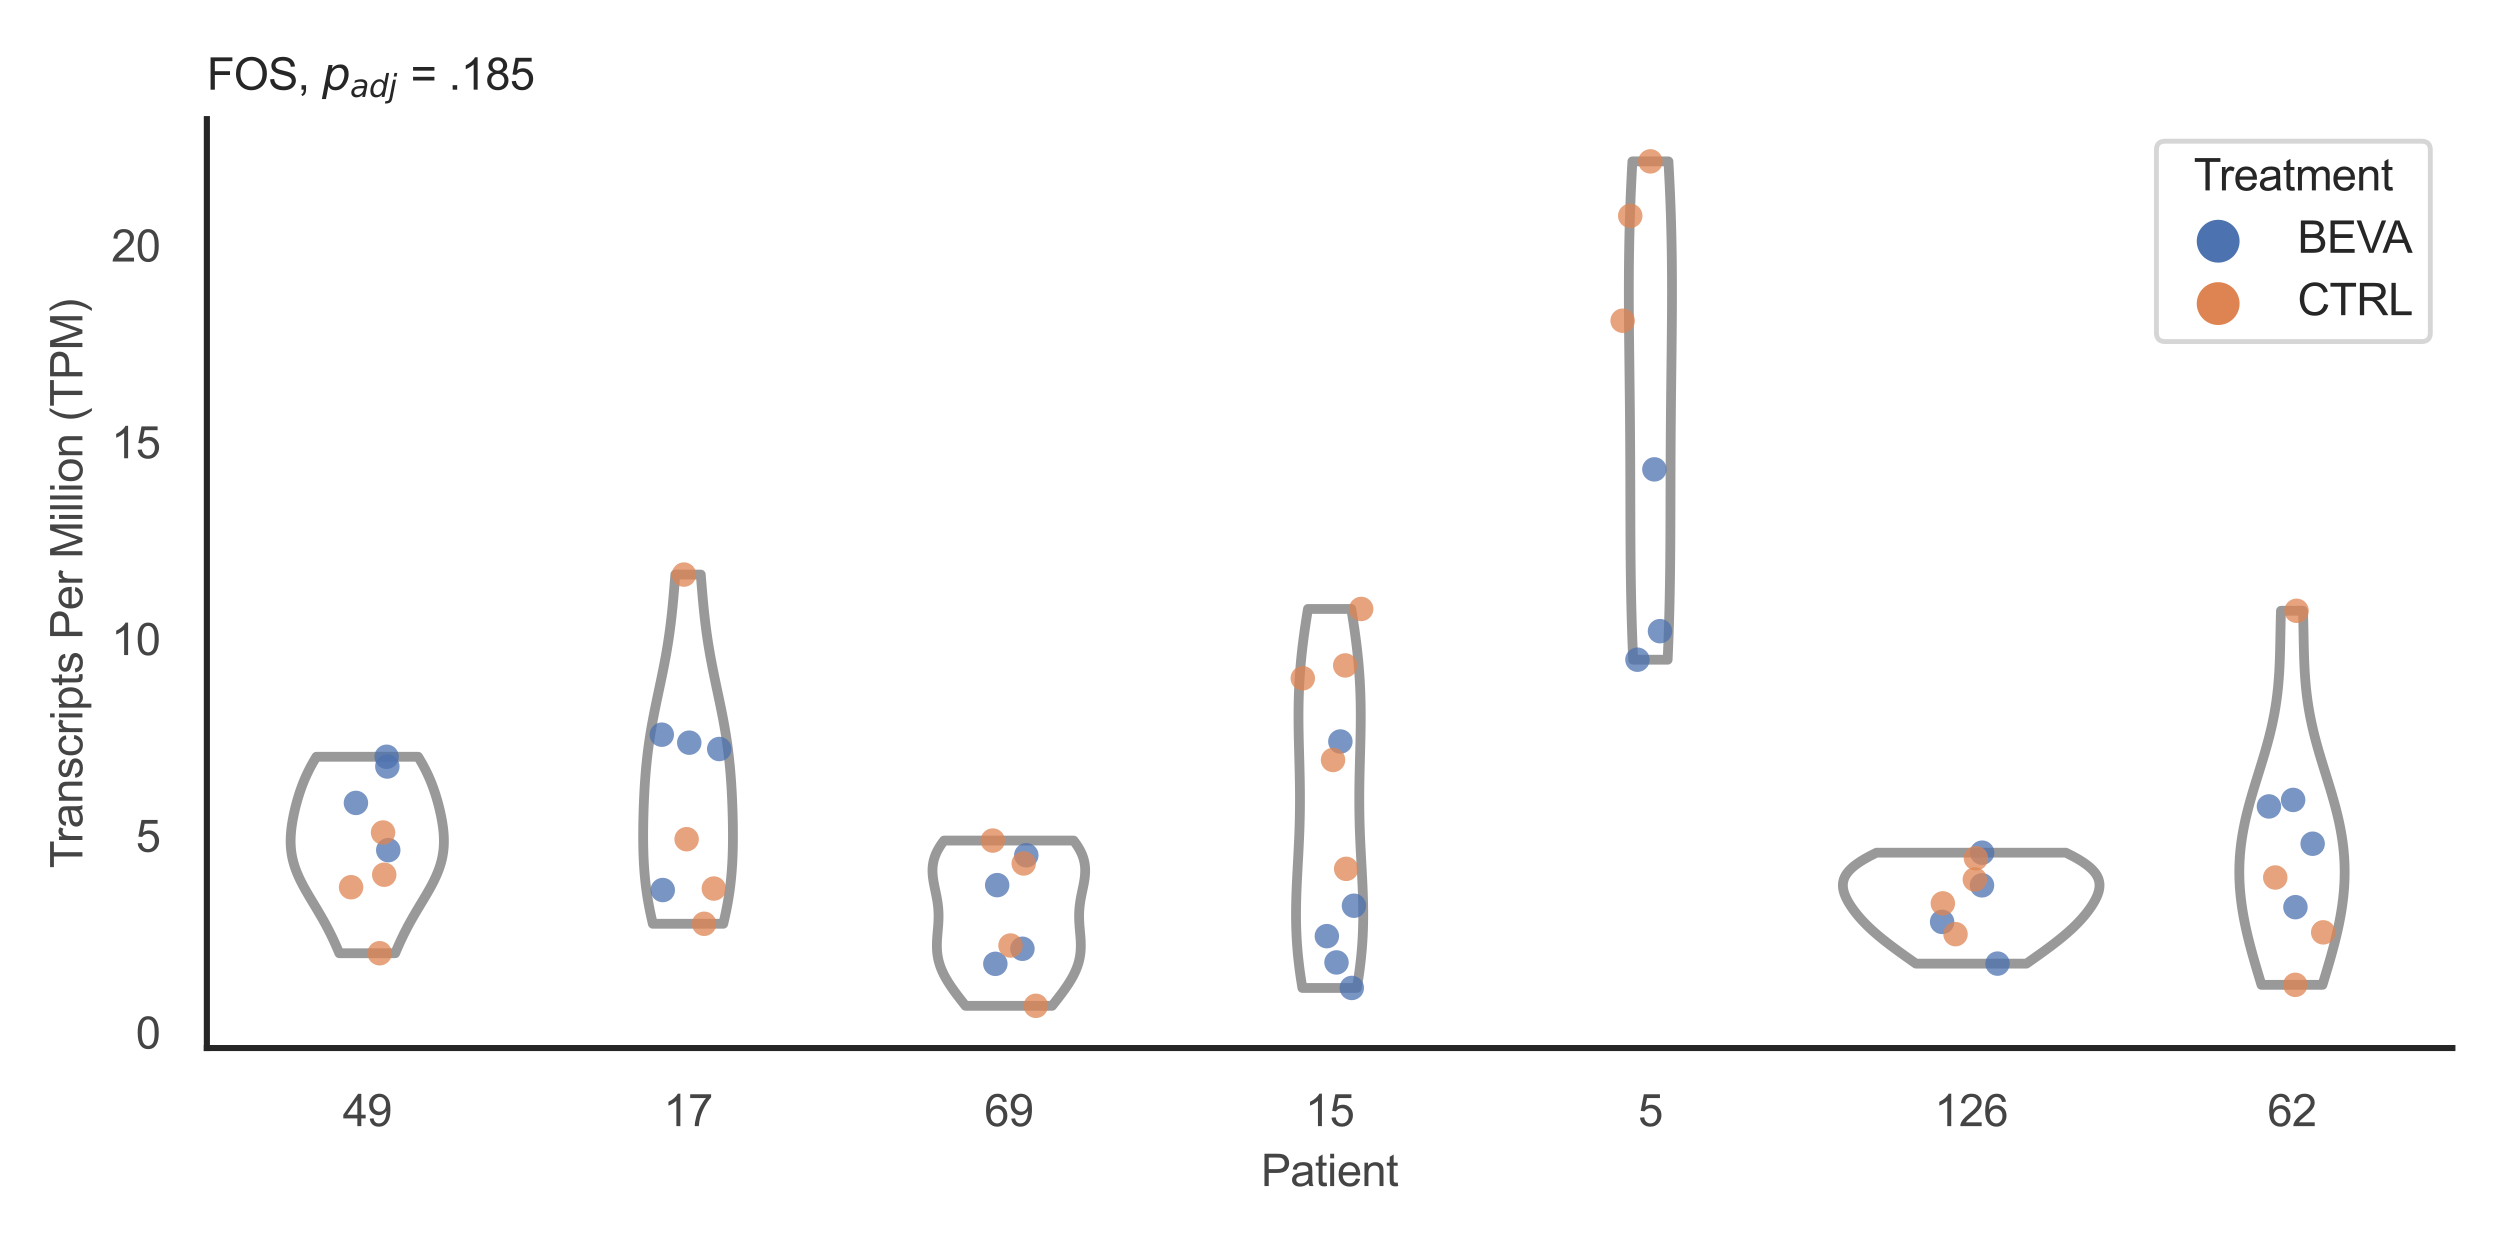 <?xml version="1.0" encoding="utf-8" standalone="no"?>
<!DOCTYPE svg PUBLIC "-//W3C//DTD SVG 1.1//EN"
  "http://www.w3.org/Graphics/SVG/1.1/DTD/svg11.dtd">
<svg xmlns:xlink="http://www.w3.org/1999/xlink" width="510.236pt" height="255.118pt" viewBox="0 0 510.236 255.118" xmlns="http://www.w3.org/2000/svg" version="1.1">
 <defs>
  <style type="text/css">*{stroke-linejoin: round; stroke-linecap: butt}</style>
 </defs>
 <g id="figure_1">
  <g id="patch_1">
   <path d="M 0 255.118 
L 510.236 255.118 
L 510.236 0 
L 0 0 
z
" style="fill: #ffffff"/>
  </g>
  <g id="axes_1">
   <g id="patch_2">
    <path d="M 42.22 213.898 
L 500.516 213.898 
L 500.516 24.32 
L 42.22 24.32 
z
" style="fill: #ffffff"/>
   </g>
   <g id="matplotlib.axis_1">
    <g id="xtick_1">
     <g id="text_1">
      <!-- 49 -->
      <g style="fill: #444444" transform="translate(69.951 229.84)scale(0.09 -0.09)">
       <defs>
        <path id="ArialMT-34" d="M 2069 0 
L 2069 1097 
L 81 1097 
L 81 1613 
L 2172 4581 
L 2631 4581 
L 2631 1613 
L 3250 1613 
L 3250 1097 
L 2631 1097 
L 2631 0 
L 2069 0 
z
M 2069 1613 
L 2069 3678 
L 634 1613 
L 2069 1613 
z
" transform="scale(0.016)"/>
        <path id="ArialMT-39" d="M 350 1059 
L 891 1109 
Q 959 728 1153 556 
Q 1347 384 1650 384 
Q 1909 384 2104 503 
Q 2300 622 2425 820 
Q 2550 1019 2634 1356 
Q 2719 1694 2719 2044 
Q 2719 2081 2716 2156 
Q 2547 1888 2255 1720 
Q 1963 1553 1622 1553 
Q 1053 1553 659 1965 
Q 266 2378 266 3053 
Q 266 3750 677 4175 
Q 1088 4600 1706 4600 
Q 2153 4600 2523 4359 
Q 2894 4119 3086 3673 
Q 3278 3228 3278 2384 
Q 3278 1506 3087 986 
Q 2897 466 2520 194 
Q 2144 -78 1638 -78 
Q 1100 -78 759 220 
Q 419 519 350 1059 
z
M 2653 3081 
Q 2653 3566 2395 3850 
Q 2138 4134 1775 4134 
Q 1400 4134 1122 3828 
Q 844 3522 844 3034 
Q 844 2597 1108 2323 
Q 1372 2050 1759 2050 
Q 2150 2050 2401 2323 
Q 2653 2597 2653 3081 
z
" transform="scale(0.016)"/>
       </defs>
       <use xlink:href="#ArialMT-34"/>
       <use xlink:href="#ArialMT-39" x="55.615"/>
      </g>
     </g>
    </g>
    <g id="xtick_2">
     <g id="text_2">
      <!-- 17 -->
      <g style="fill: #444444" transform="translate(135.421 229.84)scale(0.09 -0.09)">
       <defs>
        <path id="ArialMT-31" d="M 2384 0 
L 1822 0 
L 1822 3584 
Q 1619 3391 1289 3197 
Q 959 3003 697 2906 
L 697 3450 
Q 1169 3672 1522 3987 
Q 1875 4303 2022 4600 
L 2384 4600 
L 2384 0 
z
" transform="scale(0.016)"/>
        <path id="ArialMT-37" d="M 303 3981 
L 303 4522 
L 3269 4522 
L 3269 4084 
Q 2831 3619 2401 2847 
Q 1972 2075 1738 1259 
Q 1569 684 1522 0 
L 944 0 
Q 953 541 1156 1306 
Q 1359 2072 1739 2783 
Q 2119 3494 2547 3981 
L 303 3981 
z
" transform="scale(0.016)"/>
       </defs>
       <use xlink:href="#ArialMT-31"/>
       <use xlink:href="#ArialMT-37" x="55.615"/>
      </g>
     </g>
    </g>
    <g id="xtick_3">
     <g id="text_3">
      <!-- 69 -->
      <g style="fill: #444444" transform="translate(200.892 229.84)scale(0.09 -0.09)">
       <defs>
        <path id="ArialMT-36" d="M 3184 3459 
L 2625 3416 
Q 2550 3747 2413 3897 
Q 2184 4138 1850 4138 
Q 1581 4138 1378 3988 
Q 1113 3794 959 3422 
Q 806 3050 800 2363 
Q 1003 2672 1297 2822 
Q 1591 2972 1913 2972 
Q 2475 2972 2870 2558 
Q 3266 2144 3266 1488 
Q 3266 1056 3080 686 
Q 2894 316 2569 119 
Q 2244 -78 1831 -78 
Q 1128 -78 684 439 
Q 241 956 241 2144 
Q 241 3472 731 4075 
Q 1159 4600 1884 4600 
Q 2425 4600 2770 4297 
Q 3116 3994 3184 3459 
z
M 888 1484 
Q 888 1194 1011 928 
Q 1134 663 1356 523 
Q 1578 384 1822 384 
Q 2178 384 2434 671 
Q 2691 959 2691 1453 
Q 2691 1928 2437 2201 
Q 2184 2475 1800 2475 
Q 1419 2475 1153 2201 
Q 888 1928 888 1484 
z
" transform="scale(0.016)"/>
       </defs>
       <use xlink:href="#ArialMT-36"/>
       <use xlink:href="#ArialMT-39" x="55.615"/>
      </g>
     </g>
    </g>
    <g id="xtick_4">
     <g id="text_4">
      <!-- 15 -->
      <g style="fill: #444444" transform="translate(266.363 229.84)scale(0.09 -0.09)">
       <defs>
        <path id="ArialMT-35" d="M 266 1200 
L 856 1250 
Q 922 819 1161 601 
Q 1400 384 1738 384 
Q 2144 384 2425 690 
Q 2706 997 2706 1503 
Q 2706 1984 2436 2262 
Q 2166 2541 1728 2541 
Q 1456 2541 1237 2417 
Q 1019 2294 894 2097 
L 366 2166 
L 809 4519 
L 3088 4519 
L 3088 3981 
L 1259 3981 
L 1013 2750 
Q 1425 3038 1878 3038 
Q 2478 3038 2890 2622 
Q 3303 2206 3303 1553 
Q 3303 931 2941 478 
Q 2500 -78 1738 -78 
Q 1113 -78 717 272 
Q 322 622 266 1200 
z
" transform="scale(0.016)"/>
       </defs>
       <use xlink:href="#ArialMT-31"/>
       <use xlink:href="#ArialMT-35" x="55.615"/>
      </g>
     </g>
    </g>
    <g id="xtick_5">
     <g id="text_5">
      <!-- 5 -->
      <g style="fill: #444444" transform="translate(334.337 229.84)scale(0.09 -0.09)">
       <use xlink:href="#ArialMT-35"/>
      </g>
     </g>
    </g>
    <g id="xtick_6">
     <g id="text_6">
      <!-- 126 -->
      <g style="fill: #444444" transform="translate(394.803 229.84)scale(0.09 -0.09)">
       <defs>
        <path id="ArialMT-32" d="M 3222 541 
L 3222 0 
L 194 0 
Q 188 203 259 391 
Q 375 700 629 1000 
Q 884 1300 1366 1694 
Q 2113 2306 2375 2664 
Q 2638 3022 2638 3341 
Q 2638 3675 2398 3904 
Q 2159 4134 1775 4134 
Q 1369 4134 1125 3890 
Q 881 3647 878 3216 
L 300 3275 
Q 359 3922 746 4261 
Q 1134 4600 1788 4600 
Q 2447 4600 2831 4234 
Q 3216 3869 3216 3328 
Q 3216 3053 3103 2787 
Q 2991 2522 2730 2228 
Q 2469 1934 1863 1422 
Q 1356 997 1212 845 
Q 1069 694 975 541 
L 3222 541 
z
" transform="scale(0.016)"/>
       </defs>
       <use xlink:href="#ArialMT-31"/>
       <use xlink:href="#ArialMT-32" x="55.615"/>
       <use xlink:href="#ArialMT-36" x="111.23"/>
      </g>
     </g>
    </g>
    <g id="xtick_7">
     <g id="text_7">
      <!-- 62 -->
      <g style="fill: #444444" transform="translate(462.776 229.84)scale(0.09 -0.09)">
       <use xlink:href="#ArialMT-36"/>
       <use xlink:href="#ArialMT-32" x="55.615"/>
      </g>
     </g>
    </g>
    <g id="text_8">
     <!-- Patient -->
     <g style="fill: #444444" transform="translate(257.359 242.071)scale(0.09 -0.09)">
      <defs>
       <path id="ArialMT-50" d="M 494 0 
L 494 4581 
L 2222 4581 
Q 2678 4581 2919 4538 
Q 3256 4481 3484 4323 
Q 3713 4166 3852 3881 
Q 3991 3597 3991 3256 
Q 3991 2672 3619 2267 
Q 3247 1863 2275 1863 
L 1100 1863 
L 1100 0 
L 494 0 
z
M 1100 2403 
L 2284 2403 
Q 2872 2403 3119 2622 
Q 3366 2841 3366 3238 
Q 3366 3525 3220 3729 
Q 3075 3934 2838 4000 
Q 2684 4041 2272 4041 
L 1100 4041 
L 1100 2403 
z
" transform="scale(0.016)"/>
       <path id="ArialMT-61" d="M 2588 409 
Q 2275 144 1986 34 
Q 1697 -75 1366 -75 
Q 819 -75 525 192 
Q 231 459 231 875 
Q 231 1119 342 1320 
Q 453 1522 633 1644 
Q 813 1766 1038 1828 
Q 1203 1872 1538 1913 
Q 2219 1994 2541 2106 
Q 2544 2222 2544 2253 
Q 2544 2597 2384 2738 
Q 2169 2928 1744 2928 
Q 1347 2928 1158 2789 
Q 969 2650 878 2297 
L 328 2372 
Q 403 2725 575 2942 
Q 747 3159 1072 3276 
Q 1397 3394 1825 3394 
Q 2250 3394 2515 3294 
Q 2781 3194 2906 3042 
Q 3031 2891 3081 2659 
Q 3109 2516 3109 2141 
L 3109 1391 
Q 3109 606 3145 398 
Q 3181 191 3288 0 
L 2700 0 
Q 2613 175 2588 409 
z
M 2541 1666 
Q 2234 1541 1622 1453 
Q 1275 1403 1131 1340 
Q 988 1278 909 1158 
Q 831 1038 831 891 
Q 831 666 1001 516 
Q 1172 366 1500 366 
Q 1825 366 2078 508 
Q 2331 650 2450 897 
Q 2541 1088 2541 1459 
L 2541 1666 
z
" transform="scale(0.016)"/>
       <path id="ArialMT-74" d="M 1650 503 
L 1731 6 
Q 1494 -44 1306 -44 
Q 1000 -44 831 53 
Q 663 150 594 308 
Q 525 466 525 972 
L 525 2881 
L 113 2881 
L 113 3319 
L 525 3319 
L 525 4141 
L 1084 4478 
L 1084 3319 
L 1650 3319 
L 1650 2881 
L 1084 2881 
L 1084 941 
Q 1084 700 1114 631 
Q 1144 563 1211 522 
Q 1278 481 1403 481 
Q 1497 481 1650 503 
z
" transform="scale(0.016)"/>
       <path id="ArialMT-69" d="M 425 3934 
L 425 4581 
L 988 4581 
L 988 3934 
L 425 3934 
z
M 425 0 
L 425 3319 
L 988 3319 
L 988 0 
L 425 0 
z
" transform="scale(0.016)"/>
       <path id="ArialMT-65" d="M 2694 1069 
L 3275 997 
Q 3138 488 2766 206 
Q 2394 -75 1816 -75 
Q 1088 -75 661 373 
Q 234 822 234 1631 
Q 234 2469 665 2931 
Q 1097 3394 1784 3394 
Q 2450 3394 2872 2941 
Q 3294 2488 3294 1666 
Q 3294 1616 3291 1516 
L 816 1516 
Q 847 969 1125 678 
Q 1403 388 1819 388 
Q 2128 388 2347 550 
Q 2566 713 2694 1069 
z
M 847 1978 
L 2700 1978 
Q 2663 2397 2488 2606 
Q 2219 2931 1791 2931 
Q 1403 2931 1139 2672 
Q 875 2413 847 1978 
z
" transform="scale(0.016)"/>
       <path id="ArialMT-6e" d="M 422 0 
L 422 3319 
L 928 3319 
L 928 2847 
Q 1294 3394 1984 3394 
Q 2284 3394 2536 3286 
Q 2788 3178 2913 3003 
Q 3038 2828 3088 2588 
Q 3119 2431 3119 2041 
L 3119 0 
L 2556 0 
L 2556 2019 
Q 2556 2363 2490 2533 
Q 2425 2703 2258 2804 
Q 2091 2906 1866 2906 
Q 1506 2906 1245 2678 
Q 984 2450 984 1813 
L 984 0 
L 422 0 
z
" transform="scale(0.016)"/>
      </defs>
      <use xlink:href="#ArialMT-50"/>
      <use xlink:href="#ArialMT-61" x="66.699"/>
      <use xlink:href="#ArialMT-74" x="122.314"/>
      <use xlink:href="#ArialMT-69" x="150.098"/>
      <use xlink:href="#ArialMT-65" x="172.314"/>
      <use xlink:href="#ArialMT-6e" x="227.93"/>
      <use xlink:href="#ArialMT-74" x="283.545"/>
     </g>
    </g>
   </g>
   <g id="matplotlib.axis_2">
    <g id="ytick_1">
     <g id="text_9">
      <!-- 0 -->
      <g style="fill: #444444" transform="translate(27.715 214.012)scale(0.09 -0.09)">
       <defs>
        <path id="ArialMT-30" d="M 266 2259 
Q 266 3072 433 3567 
Q 600 4063 929 4331 
Q 1259 4600 1759 4600 
Q 2128 4600 2406 4451 
Q 2684 4303 2865 4023 
Q 3047 3744 3150 3342 
Q 3253 2941 3253 2259 
Q 3253 1453 3087 958 
Q 2922 463 2592 192 
Q 2263 -78 1759 -78 
Q 1097 -78 719 397 
Q 266 969 266 2259 
z
M 844 2259 
Q 844 1131 1108 757 
Q 1372 384 1759 384 
Q 2147 384 2411 759 
Q 2675 1134 2675 2259 
Q 2675 3391 2411 3762 
Q 2147 4134 1753 4134 
Q 1366 4134 1134 3806 
Q 844 3388 844 2259 
z
" transform="scale(0.016)"/>
       </defs>
       <use xlink:href="#ArialMT-30"/>
      </g>
     </g>
    </g>
    <g id="ytick_2">
     <g id="text_10">
      <!-- 5 -->
      <g style="fill: #444444" transform="translate(27.715 173.852)scale(0.09 -0.09)">
       <use xlink:href="#ArialMT-35"/>
      </g>
     </g>
    </g>
    <g id="ytick_3">
     <g id="text_11">
      <!-- 10 -->
      <g style="fill: #444444" transform="translate(22.71 133.692)scale(0.09 -0.09)">
       <use xlink:href="#ArialMT-31"/>
       <use xlink:href="#ArialMT-30" x="55.615"/>
      </g>
     </g>
    </g>
    <g id="ytick_4">
     <g id="text_12">
      <!-- 15 -->
      <g style="fill: #444444" transform="translate(22.71 93.532)scale(0.09 -0.09)">
       <use xlink:href="#ArialMT-31"/>
       <use xlink:href="#ArialMT-35" x="55.615"/>
      </g>
     </g>
    </g>
    <g id="ytick_5">
     <g id="text_13">
      <!-- 20 -->
      <g style="fill: #444444" transform="translate(22.71 53.372)scale(0.09 -0.09)">
       <use xlink:href="#ArialMT-32"/>
       <use xlink:href="#ArialMT-30" x="55.615"/>
      </g>
     </g>
    </g>
    <g id="text_14">
     <!-- Transcripts Per Million (TPM) -->
     <g style="fill: #444444" transform="translate(16.816 177.194)rotate(-90)scale(0.09 -0.09)">
      <defs>
       <path id="ArialMT-54" d="M 1659 0 
L 1659 4041 
L 150 4041 
L 150 4581 
L 3781 4581 
L 3781 4041 
L 2266 4041 
L 2266 0 
L 1659 0 
z
" transform="scale(0.016)"/>
       <path id="ArialMT-72" d="M 416 0 
L 416 3319 
L 922 3319 
L 922 2816 
Q 1116 3169 1280 3281 
Q 1444 3394 1641 3394 
Q 1925 3394 2219 3213 
L 2025 2691 
Q 1819 2813 1613 2813 
Q 1428 2813 1281 2702 
Q 1134 2591 1072 2394 
Q 978 2094 978 1738 
L 978 0 
L 416 0 
z
" transform="scale(0.016)"/>
       <path id="ArialMT-73" d="M 197 991 
L 753 1078 
Q 800 744 1014 566 
Q 1228 388 1613 388 
Q 2000 388 2187 545 
Q 2375 703 2375 916 
Q 2375 1106 2209 1216 
Q 2094 1291 1634 1406 
Q 1016 1563 777 1677 
Q 538 1791 414 1992 
Q 291 2194 291 2438 
Q 291 2659 392 2848 
Q 494 3038 669 3163 
Q 800 3259 1026 3326 
Q 1253 3394 1513 3394 
Q 1903 3394 2198 3281 
Q 2494 3169 2634 2976 
Q 2775 2784 2828 2463 
L 2278 2388 
Q 2241 2644 2061 2787 
Q 1881 2931 1553 2931 
Q 1166 2931 1000 2803 
Q 834 2675 834 2503 
Q 834 2394 903 2306 
Q 972 2216 1119 2156 
Q 1203 2125 1616 2013 
Q 2213 1853 2448 1751 
Q 2684 1650 2818 1456 
Q 2953 1263 2953 975 
Q 2953 694 2789 445 
Q 2625 197 2315 61 
Q 2006 -75 1616 -75 
Q 969 -75 630 194 
Q 291 463 197 991 
z
" transform="scale(0.016)"/>
       <path id="ArialMT-63" d="M 2588 1216 
L 3141 1144 
Q 3050 572 2676 248 
Q 2303 -75 1759 -75 
Q 1078 -75 664 370 
Q 250 816 250 1647 
Q 250 2184 428 2587 
Q 606 2991 970 3192 
Q 1334 3394 1763 3394 
Q 2303 3394 2647 3120 
Q 2991 2847 3088 2344 
L 2541 2259 
Q 2463 2594 2264 2762 
Q 2066 2931 1784 2931 
Q 1359 2931 1093 2626 
Q 828 2322 828 1663 
Q 828 994 1084 691 
Q 1341 388 1753 388 
Q 2084 388 2306 591 
Q 2528 794 2588 1216 
z
" transform="scale(0.016)"/>
       <path id="ArialMT-70" d="M 422 -1272 
L 422 3319 
L 934 3319 
L 934 2888 
Q 1116 3141 1344 3267 
Q 1572 3394 1897 3394 
Q 2322 3394 2647 3175 
Q 2972 2956 3137 2557 
Q 3303 2159 3303 1684 
Q 3303 1175 3120 767 
Q 2938 359 2589 142 
Q 2241 -75 1856 -75 
Q 1575 -75 1351 44 
Q 1128 163 984 344 
L 984 -1272 
L 422 -1272 
z
M 931 1641 
Q 931 1000 1190 694 
Q 1450 388 1819 388 
Q 2194 388 2461 705 
Q 2728 1022 2728 1688 
Q 2728 2322 2467 2637 
Q 2206 2953 1844 2953 
Q 1484 2953 1207 2617 
Q 931 2281 931 1641 
z
" transform="scale(0.016)"/>
       <path id="ArialMT-20" transform="scale(0.016)"/>
       <path id="ArialMT-4d" d="M 475 0 
L 475 4581 
L 1388 4581 
L 2472 1338 
Q 2622 884 2691 659 
Q 2769 909 2934 1394 
L 4031 4581 
L 4847 4581 
L 4847 0 
L 4263 0 
L 4263 3834 
L 2931 0 
L 2384 0 
L 1059 3900 
L 1059 0 
L 475 0 
z
" transform="scale(0.016)"/>
       <path id="ArialMT-6c" d="M 409 0 
L 409 4581 
L 972 4581 
L 972 0 
L 409 0 
z
" transform="scale(0.016)"/>
       <path id="ArialMT-6f" d="M 213 1659 
Q 213 2581 725 3025 
Q 1153 3394 1769 3394 
Q 2453 3394 2887 2945 
Q 3322 2497 3322 1706 
Q 3322 1066 3130 698 
Q 2938 331 2570 128 
Q 2203 -75 1769 -75 
Q 1072 -75 642 372 
Q 213 819 213 1659 
z
M 791 1659 
Q 791 1022 1069 705 
Q 1347 388 1769 388 
Q 2188 388 2466 706 
Q 2744 1025 2744 1678 
Q 2744 2294 2464 2611 
Q 2184 2928 1769 2928 
Q 1347 2928 1069 2612 
Q 791 2297 791 1659 
z
" transform="scale(0.016)"/>
       <path id="ArialMT-28" d="M 1497 -1347 
Q 1031 -759 709 28 
Q 388 816 388 1659 
Q 388 2403 628 3084 
Q 909 3875 1497 4659 
L 1900 4659 
Q 1522 4009 1400 3731 
Q 1209 3300 1100 2831 
Q 966 2247 966 1656 
Q 966 153 1900 -1347 
L 1497 -1347 
z
" transform="scale(0.016)"/>
       <path id="ArialMT-29" d="M 791 -1347 
L 388 -1347 
Q 1322 153 1322 1656 
Q 1322 2244 1188 2822 
Q 1081 3291 891 3722 
Q 769 4003 388 4659 
L 791 4659 
Q 1378 3875 1659 3084 
Q 1900 2403 1900 1659 
Q 1900 816 1576 28 
Q 1253 -759 791 -1347 
z
" transform="scale(0.016)"/>
      </defs>
      <use xlink:href="#ArialMT-54"/>
      <use xlink:href="#ArialMT-72" x="57.334"/>
      <use xlink:href="#ArialMT-61" x="90.635"/>
      <use xlink:href="#ArialMT-6e" x="146.25"/>
      <use xlink:href="#ArialMT-73" x="201.865"/>
      <use xlink:href="#ArialMT-63" x="251.865"/>
      <use xlink:href="#ArialMT-72" x="301.865"/>
      <use xlink:href="#ArialMT-69" x="335.166"/>
      <use xlink:href="#ArialMT-70" x="357.383"/>
      <use xlink:href="#ArialMT-74" x="412.998"/>
      <use xlink:href="#ArialMT-73" x="440.781"/>
      <use xlink:href="#ArialMT-20" x="490.781"/>
      <use xlink:href="#ArialMT-50" x="518.564"/>
      <use xlink:href="#ArialMT-65" x="585.264"/>
      <use xlink:href="#ArialMT-72" x="640.879"/>
      <use xlink:href="#ArialMT-20" x="674.18"/>
      <use xlink:href="#ArialMT-4d" x="701.963"/>
      <use xlink:href="#ArialMT-69" x="785.264"/>
      <use xlink:href="#ArialMT-6c" x="807.48"/>
      <use xlink:href="#ArialMT-6c" x="829.697"/>
      <use xlink:href="#ArialMT-69" x="851.914"/>
      <use xlink:href="#ArialMT-6f" x="874.131"/>
      <use xlink:href="#ArialMT-6e" x="929.746"/>
      <use xlink:href="#ArialMT-20" x="985.361"/>
      <use xlink:href="#ArialMT-28" x="1013.145"/>
      <use xlink:href="#ArialMT-54" x="1046.445"/>
      <use xlink:href="#ArialMT-50" x="1107.529"/>
      <use xlink:href="#ArialMT-4d" x="1174.229"/>
      <use xlink:href="#ArialMT-29" x="1257.529"/>
     </g>
    </g>
   </g>
   <g id="PolyCollection_1">
    <defs>
     <path id="m1125077f91" d="M 80.657 -60.568 
L 69.254 -60.568 
L 69.083 -60.973 
L 68.909 -61.379 
L 68.733 -61.784 
L 68.554 -62.189 
L 68.372 -62.594 
L 68.186 -62.999 
L 67.998 -63.404 
L 67.806 -63.809 
L 67.61 -64.214 
L 67.41 -64.619 
L 67.206 -65.024 
L 66.999 -65.429 
L 66.787 -65.834 
L 66.572 -66.239 
L 66.352 -66.644 
L 66.129 -67.049 
L 65.902 -67.454 
L 65.672 -67.859 
L 65.439 -68.264 
L 65.202 -68.669 
L 64.964 -69.074 
L 64.723 -69.479 
L 64.481 -69.884 
L 64.237 -70.289 
L 63.993 -70.694 
L 63.749 -71.099 
L 63.506 -71.504 
L 63.264 -71.909 
L 63.024 -72.314 
L 62.786 -72.719 
L 62.552 -73.124 
L 62.322 -73.529 
L 62.097 -73.934 
L 61.877 -74.339 
L 61.663 -74.744 
L 61.456 -75.149 
L 61.256 -75.554 
L 61.063 -75.96 
L 60.88 -76.365 
L 60.705 -76.77 
L 60.54 -77.175 
L 60.384 -77.58 
L 60.239 -77.985 
L 60.103 -78.39 
L 59.979 -78.795 
L 59.865 -79.2 
L 59.762 -79.605 
L 59.67 -80.01 
L 59.589 -80.415 
L 59.519 -80.82 
L 59.459 -81.225 
L 59.41 -81.63 
L 59.372 -82.035 
L 59.343 -82.44 
L 59.325 -82.845 
L 59.315 -83.25 
L 59.315 -83.655 
L 59.324 -84.06 
L 59.34 -84.465 
L 59.365 -84.87 
L 59.397 -85.275 
L 59.437 -85.68 
L 59.483 -86.085 
L 59.535 -86.49 
L 59.594 -86.895 
L 59.658 -87.3 
L 59.727 -87.705 
L 59.802 -88.11 
L 59.881 -88.515 
L 59.964 -88.92 
L 60.053 -89.325 
L 60.145 -89.73 
L 60.242 -90.136 
L 60.342 -90.541 
L 60.447 -90.946 
L 60.556 -91.351 
L 60.669 -91.756 
L 60.787 -92.161 
L 60.909 -92.566 
L 61.035 -92.971 
L 61.167 -93.376 
L 61.303 -93.781 
L 61.445 -94.186 
L 61.592 -94.591 
L 61.744 -94.996 
L 61.903 -95.401 
L 62.068 -95.806 
L 62.239 -96.211 
L 62.417 -96.616 
L 62.601 -97.021 
L 62.793 -97.426 
L 62.991 -97.831 
L 63.196 -98.236 
L 63.408 -98.641 
L 63.627 -99.046 
L 63.854 -99.451 
L 64.086 -99.856 
L 64.326 -100.261 
L 64.572 -100.666 
L 85.339 -100.666 
L 85.339 -100.666 
L 85.585 -100.261 
L 85.825 -99.856 
L 86.057 -99.451 
L 86.283 -99.046 
L 86.503 -98.641 
L 86.715 -98.236 
L 86.92 -97.831 
L 87.118 -97.426 
L 87.31 -97.021 
L 87.494 -96.616 
L 87.672 -96.211 
L 87.843 -95.806 
L 88.008 -95.401 
L 88.166 -94.996 
L 88.319 -94.591 
L 88.466 -94.186 
L 88.608 -93.781 
L 88.744 -93.376 
L 88.876 -92.971 
L 89.002 -92.566 
L 89.124 -92.161 
L 89.242 -91.756 
L 89.355 -91.351 
L 89.464 -90.946 
L 89.569 -90.541 
L 89.669 -90.136 
L 89.766 -89.73 
L 89.858 -89.325 
L 89.946 -88.92 
L 90.03 -88.515 
L 90.109 -88.11 
L 90.184 -87.705 
L 90.253 -87.3 
L 90.317 -86.895 
L 90.376 -86.49 
L 90.428 -86.085 
L 90.474 -85.68 
L 90.514 -85.275 
L 90.546 -84.87 
L 90.571 -84.465 
L 90.587 -84.06 
L 90.596 -83.655 
L 90.596 -83.25 
L 90.586 -82.845 
L 90.568 -82.44 
L 90.539 -82.035 
L 90.5 -81.63 
L 90.452 -81.225 
L 90.392 -80.82 
L 90.322 -80.415 
L 90.241 -80.01 
L 90.149 -79.605 
L 90.046 -79.2 
L 89.932 -78.795 
L 89.808 -78.39 
L 89.672 -77.985 
L 89.527 -77.58 
L 89.371 -77.175 
L 89.206 -76.77 
L 89.031 -76.365 
L 88.847 -75.96 
L 88.655 -75.554 
L 88.455 -75.149 
L 88.248 -74.744 
L 88.034 -74.339 
L 87.814 -73.934 
L 87.589 -73.529 
L 87.359 -73.124 
L 87.125 -72.719 
L 86.887 -72.314 
L 86.647 -71.909 
L 86.405 -71.504 
L 86.162 -71.099 
L 85.918 -70.694 
L 85.674 -70.289 
L 85.43 -69.884 
L 85.188 -69.479 
L 84.947 -69.074 
L 84.708 -68.669 
L 84.472 -68.264 
L 84.239 -67.859 
L 84.009 -67.454 
L 83.782 -67.049 
L 83.559 -66.644 
L 83.339 -66.239 
L 83.124 -65.834 
L 82.912 -65.429 
L 82.705 -65.024 
L 82.501 -64.619 
L 82.301 -64.214 
L 82.105 -63.809 
L 81.913 -63.404 
L 81.725 -62.999 
L 81.539 -62.594 
L 81.357 -62.189 
L 81.178 -61.784 
L 81.002 -61.379 
L 80.828 -60.973 
L 80.657 -60.568 
z
" style="stroke: #999999; stroke-width: 2"/>
    </defs>
    <g clip-path="url(#pac52a7cad8)">
     <use xlink:href="#m1125077f91" x="0" y="255.118" style="fill: #ffffff; stroke: #999999; stroke-width: 2"/>
    </g>
   </g>
   <g id="PolyCollection_2">
    <defs>
     <path id="m3ffa8727e2" d="M 147.615 -66.579 
L 133.238 -66.579 
L 133.068 -67.299 
L 132.904 -68.019 
L 132.748 -68.739 
L 132.6 -69.459 
L 132.46 -70.179 
L 132.327 -70.898 
L 132.203 -71.618 
L 132.088 -72.338 
L 131.981 -73.058 
L 131.882 -73.778 
L 131.791 -74.498 
L 131.709 -75.218 
L 131.635 -75.938 
L 131.569 -76.658 
L 131.51 -77.378 
L 131.458 -78.098 
L 131.414 -78.818 
L 131.376 -79.537 
L 131.344 -80.257 
L 131.318 -80.977 
L 131.298 -81.697 
L 131.283 -82.417 
L 131.273 -83.137 
L 131.267 -83.857 
L 131.265 -84.577 
L 131.267 -85.297 
L 131.273 -86.017 
L 131.282 -86.737 
L 131.294 -87.457 
L 131.309 -88.176 
L 131.328 -88.896 
L 131.349 -89.616 
L 131.373 -90.336 
L 131.399 -91.056 
L 131.429 -91.776 
L 131.461 -92.496 
L 131.497 -93.216 
L 131.536 -93.936 
L 131.578 -94.656 
L 131.624 -95.376 
L 131.674 -96.096 
L 131.728 -96.815 
L 131.787 -97.535 
L 131.85 -98.255 
L 131.917 -98.975 
L 131.99 -99.695 
L 132.068 -100.415 
L 132.151 -101.135 
L 132.239 -101.855 
L 132.333 -102.575 
L 132.432 -103.295 
L 132.536 -104.015 
L 132.646 -104.735 
L 132.761 -105.454 
L 132.882 -106.174 
L 133.007 -106.894 
L 133.137 -107.614 
L 133.271 -108.334 
L 133.409 -109.054 
L 133.55 -109.774 
L 133.695 -110.494 
L 133.842 -111.214 
L 133.991 -111.934 
L 134.142 -112.654 
L 134.295 -113.374 
L 134.447 -114.093 
L 134.6 -114.813 
L 134.752 -115.533 
L 134.904 -116.253 
L 135.053 -116.973 
L 135.201 -117.693 
L 135.346 -118.413 
L 135.489 -119.133 
L 135.628 -119.853 
L 135.763 -120.573 
L 135.895 -121.293 
L 136.022 -122.013 
L 136.145 -122.732 
L 136.264 -123.452 
L 136.377 -124.172 
L 136.487 -124.892 
L 136.591 -125.612 
L 136.691 -126.332 
L 136.786 -127.052 
L 136.877 -127.772 
L 136.964 -128.492 
L 137.047 -129.212 
L 137.126 -129.932 
L 137.201 -130.651 
L 137.273 -131.371 
L 137.342 -132.091 
L 137.409 -132.811 
L 137.473 -133.531 
L 137.536 -134.251 
L 137.596 -134.971 
L 137.655 -135.691 
L 137.714 -136.411 
L 137.771 -137.131 
L 137.828 -137.851 
L 143.025 -137.851 
L 143.025 -137.851 
L 143.082 -137.131 
L 143.139 -136.411 
L 143.197 -135.691 
L 143.256 -134.971 
L 143.317 -134.251 
L 143.379 -133.531 
L 143.444 -132.811 
L 143.51 -132.091 
L 143.579 -131.371 
L 143.652 -130.651 
L 143.727 -129.932 
L 143.806 -129.212 
L 143.889 -128.492 
L 143.975 -127.772 
L 144.066 -127.052 
L 144.162 -126.332 
L 144.261 -125.612 
L 144.366 -124.892 
L 144.475 -124.172 
L 144.589 -123.452 
L 144.708 -122.732 
L 144.831 -122.013 
L 144.958 -121.293 
L 145.089 -120.573 
L 145.225 -119.853 
L 145.364 -119.133 
L 145.506 -118.413 
L 145.652 -117.693 
L 145.799 -116.973 
L 145.949 -116.253 
L 146.1 -115.533 
L 146.253 -114.813 
L 146.405 -114.093 
L 146.558 -113.374 
L 146.71 -112.654 
L 146.861 -111.934 
L 147.011 -111.214 
L 147.158 -110.494 
L 147.303 -109.774 
L 147.444 -109.054 
L 147.582 -108.334 
L 147.716 -107.614 
L 147.846 -106.894 
L 147.971 -106.174 
L 148.091 -105.454 
L 148.206 -104.735 
L 148.316 -104.015 
L 148.421 -103.295 
L 148.52 -102.575 
L 148.614 -101.855 
L 148.702 -101.135 
L 148.785 -100.415 
L 148.863 -99.695 
L 148.935 -98.975 
L 149.003 -98.255 
L 149.066 -97.535 
L 149.124 -96.815 
L 149.178 -96.096 
L 149.228 -95.376 
L 149.274 -94.656 
L 149.317 -93.936 
L 149.356 -93.216 
L 149.391 -92.496 
L 149.424 -91.776 
L 149.453 -91.056 
L 149.48 -90.336 
L 149.504 -89.616 
L 149.525 -88.896 
L 149.543 -88.176 
L 149.558 -87.457 
L 149.571 -86.737 
L 149.58 -86.017 
L 149.586 -85.297 
L 149.588 -84.577 
L 149.586 -83.857 
L 149.58 -83.137 
L 149.57 -82.417 
L 149.555 -81.697 
L 149.534 -80.977 
L 149.509 -80.257 
L 149.477 -79.537 
L 149.439 -78.818 
L 149.394 -78.098 
L 149.343 -77.378 
L 149.284 -76.658 
L 149.218 -75.938 
L 149.143 -75.218 
L 149.061 -74.498 
L 148.971 -73.778 
L 148.872 -73.058 
L 148.765 -72.338 
L 148.649 -71.618 
L 148.525 -70.898 
L 148.393 -70.179 
L 148.253 -69.459 
L 148.104 -68.739 
L 147.948 -68.019 
L 147.785 -67.299 
L 147.615 -66.579 
z
" style="stroke: #999999; stroke-width: 2"/>
    </defs>
    <g clip-path="url(#pac52a7cad8)">
     <use xlink:href="#m3ffa8727e2" x="0" y="255.118" style="fill: #ffffff; stroke: #999999; stroke-width: 2"/>
    </g>
   </g>
   <g id="PolyCollection_3">
    <defs>
     <path id="mf518781534" d="M 214.732 -49.837 
L 197.062 -49.837 
L 196.793 -50.178 
L 196.525 -50.519 
L 196.258 -50.859 
L 195.992 -51.2 
L 195.729 -51.541 
L 195.468 -51.881 
L 195.211 -52.222 
L 194.958 -52.563 
L 194.709 -52.903 
L 194.466 -53.244 
L 194.227 -53.585 
L 193.995 -53.925 
L 193.77 -54.266 
L 193.552 -54.607 
L 193.342 -54.947 
L 193.14 -55.288 
L 192.947 -55.629 
L 192.762 -55.969 
L 192.588 -56.31 
L 192.423 -56.651 
L 192.268 -56.991 
L 192.124 -57.332 
L 191.991 -57.673 
L 191.868 -58.013 
L 191.757 -58.354 
L 191.656 -58.695 
L 191.566 -59.035 
L 191.487 -59.376 
L 191.419 -59.717 
L 191.361 -60.057 
L 191.313 -60.398 
L 191.275 -60.739 
L 191.246 -61.079 
L 191.226 -61.42 
L 191.214 -61.761 
L 191.21 -62.101 
L 191.212 -62.442 
L 191.221 -62.783 
L 191.236 -63.123 
L 191.255 -63.464 
L 191.278 -63.805 
L 191.304 -64.145 
L 191.332 -64.486 
L 191.361 -64.827 
L 191.391 -65.167 
L 191.42 -65.508 
L 191.449 -65.849 
L 191.475 -66.189 
L 191.499 -66.53 
L 191.519 -66.871 
L 191.535 -67.211 
L 191.547 -67.552 
L 191.554 -67.893 
L 191.555 -68.233 
L 191.55 -68.574 
L 191.539 -68.915 
L 191.522 -69.255 
L 191.499 -69.596 
L 191.469 -69.937 
L 191.433 -70.277 
L 191.391 -70.618 
L 191.343 -70.959 
L 191.29 -71.299 
L 191.233 -71.64 
L 191.171 -71.981 
L 191.105 -72.321 
L 191.037 -72.662 
L 190.967 -73.003 
L 190.896 -73.343 
L 190.824 -73.684 
L 190.753 -74.025 
L 190.685 -74.365 
L 190.619 -74.706 
L 190.556 -75.047 
L 190.499 -75.387 
L 190.448 -75.728 
L 190.404 -76.069 
L 190.368 -76.409 
L 190.341 -76.75 
L 190.324 -77.091 
L 190.318 -77.431 
L 190.324 -77.772 
L 190.343 -78.113 
L 190.375 -78.453 
L 190.42 -78.794 
L 190.481 -79.135 
L 190.556 -79.475 
L 190.647 -79.816 
L 190.754 -80.157 
L 190.876 -80.497 
L 191.014 -80.838 
L 191.169 -81.179 
L 191.339 -81.519 
L 191.525 -81.86 
L 191.726 -82.201 
L 191.942 -82.541 
L 192.172 -82.882 
L 192.417 -83.223 
L 192.675 -83.563 
L 219.12 -83.563 
L 219.12 -83.563 
L 219.377 -83.223 
L 219.622 -82.882 
L 219.853 -82.541 
L 220.069 -82.201 
L 220.27 -81.86 
L 220.456 -81.519 
L 220.626 -81.179 
L 220.78 -80.838 
L 220.919 -80.497 
L 221.041 -80.157 
L 221.147 -79.816 
L 221.238 -79.475 
L 221.314 -79.135 
L 221.374 -78.794 
L 221.42 -78.453 
L 221.452 -78.113 
L 221.47 -77.772 
L 221.476 -77.431 
L 221.47 -77.091 
L 221.453 -76.75 
L 221.427 -76.409 
L 221.391 -76.069 
L 221.346 -75.728 
L 221.295 -75.387 
L 221.238 -75.047 
L 221.176 -74.706 
L 221.11 -74.365 
L 221.041 -74.025 
L 220.97 -73.684 
L 220.899 -73.343 
L 220.828 -73.003 
L 220.757 -72.662 
L 220.689 -72.321 
L 220.624 -71.981 
L 220.562 -71.64 
L 220.504 -71.299 
L 220.451 -70.959 
L 220.404 -70.618 
L 220.362 -70.277 
L 220.326 -69.937 
L 220.296 -69.596 
L 220.272 -69.255 
L 220.255 -68.915 
L 220.244 -68.574 
L 220.24 -68.233 
L 220.241 -67.893 
L 220.247 -67.552 
L 220.259 -67.211 
L 220.275 -66.871 
L 220.296 -66.53 
L 220.319 -66.189 
L 220.346 -65.849 
L 220.374 -65.508 
L 220.403 -65.167 
L 220.433 -64.827 
L 220.463 -64.486 
L 220.491 -64.145 
L 220.517 -63.805 
L 220.54 -63.464 
L 220.559 -63.123 
L 220.573 -62.783 
L 220.582 -62.442 
L 220.585 -62.101 
L 220.581 -61.761 
L 220.569 -61.42 
L 220.549 -61.079 
L 220.52 -60.739 
L 220.482 -60.398 
L 220.434 -60.057 
L 220.376 -59.717 
L 220.307 -59.376 
L 220.228 -59.035 
L 220.139 -58.695 
L 220.038 -58.354 
L 219.926 -58.013 
L 219.804 -57.673 
L 219.67 -57.332 
L 219.526 -56.991 
L 219.372 -56.651 
L 219.207 -56.31 
L 219.032 -55.969 
L 218.848 -55.629 
L 218.655 -55.288 
L 218.453 -54.947 
L 218.242 -54.607 
L 218.024 -54.266 
L 217.799 -53.925 
L 217.567 -53.585 
L 217.329 -53.244 
L 217.085 -52.903 
L 216.836 -52.563 
L 216.583 -52.222 
L 216.326 -51.881 
L 216.066 -51.541 
L 215.802 -51.2 
L 215.537 -50.859 
L 215.27 -50.519 
L 215.001 -50.178 
L 214.732 -49.837 
z
" style="stroke: #999999; stroke-width: 2"/>
    </defs>
    <g clip-path="url(#pac52a7cad8)">
     <use xlink:href="#mf518781534" x="0" y="255.118" style="fill: #ffffff; stroke: #999999; stroke-width: 2"/>
    </g>
   </g>
   <g id="PolyCollection_4">
    <defs>
     <path id="m8ff3eb2c92" d="M 276.93 -53.484 
L 265.806 -53.484 
L 265.678 -54.265 
L 265.554 -55.047 
L 265.437 -55.828 
L 265.326 -56.609 
L 265.221 -57.391 
L 265.123 -58.172 
L 265.032 -58.953 
L 264.948 -59.734 
L 264.871 -60.516 
L 264.802 -61.297 
L 264.741 -62.078 
L 264.686 -62.86 
L 264.64 -63.641 
L 264.601 -64.422 
L 264.569 -65.204 
L 264.544 -65.985 
L 264.527 -66.766 
L 264.516 -67.548 
L 264.511 -68.329 
L 264.513 -69.11 
L 264.521 -69.891 
L 264.534 -70.673 
L 264.552 -71.454 
L 264.574 -72.235 
L 264.601 -73.017 
L 264.631 -73.798 
L 264.665 -74.579 
L 264.701 -75.361 
L 264.739 -76.142 
L 264.779 -76.923 
L 264.821 -77.704 
L 264.863 -78.486 
L 264.905 -79.267 
L 264.947 -80.048 
L 264.988 -80.83 
L 265.028 -81.611 
L 265.066 -82.392 
L 265.103 -83.174 
L 265.137 -83.955 
L 265.169 -84.736 
L 265.199 -85.517 
L 265.225 -86.299 
L 265.248 -87.08 
L 265.268 -87.861 
L 265.284 -88.643 
L 265.297 -89.424 
L 265.306 -90.205 
L 265.312 -90.987 
L 265.315 -91.768 
L 265.314 -92.549 
L 265.31 -93.33 
L 265.303 -94.112 
L 265.294 -94.893 
L 265.282 -95.674 
L 265.267 -96.456 
L 265.251 -97.237 
L 265.233 -98.018 
L 265.214 -98.8 
L 265.193 -99.581 
L 265.173 -100.362 
L 265.152 -101.144 
L 265.131 -101.925 
L 265.111 -102.706 
L 265.091 -103.487 
L 265.074 -104.269 
L 265.057 -105.05 
L 265.044 -105.831 
L 265.032 -106.613 
L 265.024 -107.394 
L 265.018 -108.175 
L 265.017 -108.957 
L 265.019 -109.738 
L 265.025 -110.519 
L 265.036 -111.3 
L 265.051 -112.082 
L 265.072 -112.863 
L 265.097 -113.644 
L 265.127 -114.426 
L 265.163 -115.207 
L 265.205 -115.988 
L 265.251 -116.77 
L 265.304 -117.551 
L 265.362 -118.332 
L 265.425 -119.113 
L 265.494 -119.895 
L 265.568 -120.676 
L 265.648 -121.457 
L 265.733 -122.239 
L 265.822 -123.02 
L 265.917 -123.801 
L 266.016 -124.583 
L 266.12 -125.364 
L 266.228 -126.145 
L 266.339 -126.927 
L 266.455 -127.708 
L 266.573 -128.489 
L 266.695 -129.27 
L 266.819 -130.052 
L 266.946 -130.833 
L 275.79 -130.833 
L 275.79 -130.833 
L 275.917 -130.052 
L 276.041 -129.27 
L 276.163 -128.489 
L 276.282 -127.708 
L 276.397 -126.927 
L 276.509 -126.145 
L 276.616 -125.364 
L 276.72 -124.583 
L 276.819 -123.801 
L 276.914 -123.02 
L 277.004 -122.239 
L 277.088 -121.457 
L 277.168 -120.676 
L 277.242 -119.895 
L 277.311 -119.113 
L 277.375 -118.332 
L 277.432 -117.551 
L 277.485 -116.77 
L 277.532 -115.988 
L 277.573 -115.207 
L 277.609 -114.426 
L 277.639 -113.644 
L 277.665 -112.863 
L 277.685 -112.082 
L 277.7 -111.3 
L 277.711 -110.519 
L 277.717 -109.738 
L 277.719 -108.957 
L 277.718 -108.175 
L 277.713 -107.394 
L 277.704 -106.613 
L 277.693 -105.831 
L 277.679 -105.05 
L 277.663 -104.269 
L 277.645 -103.487 
L 277.626 -102.706 
L 277.605 -101.925 
L 277.585 -101.144 
L 277.564 -100.362 
L 277.543 -99.581 
L 277.523 -98.8 
L 277.503 -98.018 
L 277.485 -97.237 
L 277.469 -96.456 
L 277.454 -95.674 
L 277.442 -94.893 
L 277.433 -94.112 
L 277.426 -93.33 
L 277.422 -92.549 
L 277.421 -91.768 
L 277.424 -90.987 
L 277.43 -90.205 
L 277.439 -89.424 
L 277.452 -88.643 
L 277.469 -87.861 
L 277.488 -87.08 
L 277.511 -86.299 
L 277.538 -85.517 
L 277.567 -84.736 
L 277.599 -83.955 
L 277.633 -83.174 
L 277.67 -82.392 
L 277.708 -81.611 
L 277.749 -80.83 
L 277.79 -80.048 
L 277.832 -79.267 
L 277.874 -78.486 
L 277.916 -77.704 
L 277.957 -76.923 
L 277.997 -76.142 
L 278.035 -75.361 
L 278.071 -74.579 
L 278.105 -73.798 
L 278.135 -73.017 
L 278.162 -72.235 
L 278.184 -71.454 
L 278.202 -70.673 
L 278.215 -69.891 
L 278.223 -69.11 
L 278.225 -68.329 
L 278.22 -67.548 
L 278.209 -66.766 
L 278.192 -65.985 
L 278.167 -65.204 
L 278.135 -64.422 
L 278.096 -63.641 
L 278.05 -62.86 
L 277.996 -62.078 
L 277.934 -61.297 
L 277.865 -60.516 
L 277.788 -59.734 
L 277.704 -58.953 
L 277.613 -58.172 
L 277.515 -57.391 
L 277.41 -56.609 
L 277.299 -55.828 
L 277.182 -55.047 
L 277.059 -54.265 
L 276.93 -53.484 
z
" style="stroke: #999999; stroke-width: 2"/>
    </defs>
    <g clip-path="url(#pac52a7cad8)">
     <use xlink:href="#m8ff3eb2c92" x="0" y="255.118" style="fill: #ffffff; stroke: #999999; stroke-width: 2"/>
    </g>
   </g>
   <g id="PolyCollection_5">
    <defs>
     <path id="m5448e83e16" d="M 340.357 -120.477 
L 333.321 -120.477 
L 333.276 -121.504 
L 333.233 -122.532 
L 333.192 -123.559 
L 333.153 -124.586 
L 333.116 -125.614 
L 333.082 -126.641 
L 333.049 -127.668 
L 333.019 -128.696 
L 332.99 -129.723 
L 332.964 -130.75 
L 332.939 -131.777 
L 332.917 -132.805 
L 332.896 -133.832 
L 332.877 -134.859 
L 332.86 -135.887 
L 332.844 -136.914 
L 332.83 -137.941 
L 332.818 -138.969 
L 332.807 -139.996 
L 332.797 -141.023 
L 332.788 -142.051 
L 332.781 -143.078 
L 332.774 -144.105 
L 332.768 -145.133 
L 332.763 -146.16 
L 332.759 -147.187 
L 332.755 -148.214 
L 332.752 -149.242 
L 332.749 -150.269 
L 332.747 -151.296 
L 332.744 -152.324 
L 332.742 -153.351 
L 332.74 -154.378 
L 332.738 -155.406 
L 332.735 -156.433 
L 332.732 -157.46 
L 332.729 -158.488 
L 332.726 -159.515 
L 332.722 -160.542 
L 332.718 -161.57 
L 332.714 -162.597 
L 332.708 -163.624 
L 332.703 -164.651 
L 332.696 -165.679 
L 332.69 -166.706 
L 332.682 -167.733 
L 332.674 -168.761 
L 332.665 -169.788 
L 332.656 -170.815 
L 332.647 -171.843 
L 332.636 -172.87 
L 332.626 -173.897 
L 332.615 -174.925 
L 332.603 -175.952 
L 332.592 -176.979 
L 332.58 -178.007 
L 332.568 -179.034 
L 332.556 -180.061 
L 332.544 -181.088 
L 332.532 -182.116 
L 332.52 -183.143 
L 332.509 -184.17 
L 332.498 -185.198 
L 332.487 -186.225 
L 332.477 -187.252 
L 332.468 -188.28 
L 332.46 -189.307 
L 332.453 -190.334 
L 332.446 -191.362 
L 332.441 -192.389 
L 332.437 -193.416 
L 332.435 -194.444 
L 332.434 -195.471 
L 332.434 -196.498 
L 332.437 -197.525 
L 332.441 -198.553 
L 332.447 -199.58 
L 332.455 -200.607 
L 332.465 -201.635 
L 332.477 -202.662 
L 332.491 -203.689 
L 332.508 -204.717 
L 332.527 -205.744 
L 332.548 -206.771 
L 332.572 -207.799 
L 332.598 -208.826 
L 332.627 -209.853 
L 332.658 -210.88 
L 332.692 -211.908 
L 332.728 -212.935 
L 332.767 -213.962 
L 332.808 -214.99 
L 332.851 -216.017 
L 332.897 -217.044 
L 332.946 -218.072 
L 332.996 -219.099 
L 333.049 -220.126 
L 333.105 -221.154 
L 333.162 -222.181 
L 340.516 -222.181 
L 340.516 -222.181 
L 340.573 -221.154 
L 340.629 -220.126 
L 340.682 -219.099 
L 340.732 -218.072 
L 340.781 -217.044 
L 340.827 -216.017 
L 340.87 -214.99 
L 340.911 -213.962 
L 340.95 -212.935 
L 340.986 -211.908 
L 341.02 -210.88 
L 341.051 -209.853 
L 341.08 -208.826 
L 341.106 -207.799 
L 341.13 -206.771 
L 341.151 -205.744 
L 341.17 -204.717 
L 341.187 -203.689 
L 341.201 -202.662 
L 341.213 -201.635 
L 341.223 -200.607 
L 341.231 -199.58 
L 341.237 -198.553 
L 341.241 -197.525 
L 341.244 -196.498 
L 341.244 -195.471 
L 341.243 -194.444 
L 341.241 -193.416 
L 341.237 -192.389 
L 341.232 -191.362 
L 341.225 -190.334 
L 341.218 -189.307 
L 341.21 -188.28 
L 341.201 -187.252 
L 341.191 -186.225 
L 341.18 -185.198 
L 341.169 -184.17 
L 341.158 -183.143 
L 341.146 -182.116 
L 341.134 -181.088 
L 341.122 -180.061 
L 341.11 -179.034 
L 341.098 -178.007 
L 341.086 -176.979 
L 341.075 -175.952 
L 341.063 -174.925 
L 341.052 -173.897 
L 341.042 -172.87 
L 341.031 -171.843 
L 341.022 -170.815 
L 341.013 -169.788 
L 341.004 -168.761 
L 340.996 -167.733 
L 340.988 -166.706 
L 340.982 -165.679 
L 340.975 -164.651 
L 340.97 -163.624 
L 340.964 -162.597 
L 340.96 -161.57 
L 340.956 -160.542 
L 340.952 -159.515 
L 340.948 -158.488 
L 340.946 -157.46 
L 340.943 -156.433 
L 340.94 -155.406 
L 340.938 -154.378 
L 340.936 -153.351 
L 340.934 -152.324 
L 340.931 -151.296 
L 340.929 -150.269 
L 340.926 -149.242 
L 340.923 -148.214 
L 340.919 -147.187 
L 340.915 -146.16 
L 340.91 -145.133 
L 340.904 -144.105 
L 340.897 -143.078 
L 340.89 -142.051 
L 340.881 -141.023 
L 340.871 -139.996 
L 340.86 -138.969 
L 340.848 -137.941 
L 340.834 -136.914 
L 340.818 -135.887 
L 340.801 -134.859 
L 340.782 -133.832 
L 340.761 -132.805 
L 340.739 -131.777 
L 340.714 -130.75 
L 340.688 -129.723 
L 340.659 -128.696 
L 340.629 -127.668 
L 340.596 -126.641 
L 340.562 -125.614 
L 340.525 -124.586 
L 340.486 -123.559 
L 340.445 -122.532 
L 340.402 -121.504 
L 340.357 -120.477 
z
" style="stroke: #999999; stroke-width: 2"/>
    </defs>
    <g clip-path="url(#pac52a7cad8)">
     <use xlink:href="#m5448e83e16" x="0" y="255.118" style="fill: #ffffff; stroke: #999999; stroke-width: 2"/>
    </g>
   </g>
   <g id="PolyCollection_6">
    <defs>
     <path id="maf8ecda0e4" d="M 413.593 -58.45 
L 391.027 -58.45 
L 390.702 -58.678 
L 390.377 -58.907 
L 390.052 -59.136 
L 389.728 -59.365 
L 389.405 -59.593 
L 389.082 -59.822 
L 388.76 -60.051 
L 388.44 -60.279 
L 388.121 -60.508 
L 387.804 -60.737 
L 387.488 -60.966 
L 387.175 -61.194 
L 386.863 -61.423 
L 386.554 -61.652 
L 386.247 -61.88 
L 385.942 -62.109 
L 385.64 -62.338 
L 385.342 -62.567 
L 385.046 -62.795 
L 384.753 -63.024 
L 384.464 -63.253 
L 384.179 -63.481 
L 383.897 -63.71 
L 383.618 -63.939 
L 383.344 -64.168 
L 383.074 -64.396 
L 382.808 -64.625 
L 382.547 -64.854 
L 382.289 -65.083 
L 382.037 -65.311 
L 381.788 -65.54 
L 381.545 -65.769 
L 381.306 -65.997 
L 381.071 -66.226 
L 380.842 -66.455 
L 380.617 -66.684 
L 380.396 -66.912 
L 380.181 -67.141 
L 379.97 -67.37 
L 379.764 -67.598 
L 379.562 -67.827 
L 379.365 -68.056 
L 379.172 -68.285 
L 378.984 -68.513 
L 378.801 -68.742 
L 378.622 -68.971 
L 378.448 -69.2 
L 378.278 -69.428 
L 378.113 -69.657 
L 377.953 -69.886 
L 377.798 -70.114 
L 377.647 -70.343 
L 377.502 -70.572 
L 377.362 -70.801 
L 377.228 -71.029 
L 377.099 -71.258 
L 376.977 -71.487 
L 376.861 -71.715 
L 376.751 -71.944 
L 376.649 -72.173 
L 376.555 -72.402 
L 376.468 -72.63 
L 376.39 -72.859 
L 376.32 -73.088 
L 376.26 -73.316 
L 376.211 -73.545 
L 376.171 -73.774 
L 376.143 -74.003 
L 376.126 -74.231 
L 376.122 -74.46 
L 376.13 -74.689 
L 376.151 -74.918 
L 376.187 -75.146 
L 376.237 -75.375 
L 376.302 -75.604 
L 376.382 -75.832 
L 376.478 -76.061 
L 376.591 -76.29 
L 376.721 -76.519 
L 376.867 -76.747 
L 377.032 -76.976 
L 377.214 -77.205 
L 377.414 -77.433 
L 377.632 -77.662 
L 377.868 -77.891 
L 378.123 -78.12 
L 378.396 -78.348 
L 378.687 -78.577 
L 378.997 -78.806 
L 379.324 -79.034 
L 379.669 -79.263 
L 380.031 -79.492 
L 380.409 -79.721 
L 380.804 -79.949 
L 381.214 -80.178 
L 381.639 -80.407 
L 382.078 -80.636 
L 382.531 -80.864 
L 382.995 -81.093 
L 421.624 -81.093 
L 421.624 -81.093 
L 422.089 -80.864 
L 422.542 -80.636 
L 422.981 -80.407 
L 423.406 -80.178 
L 423.816 -79.949 
L 424.211 -79.721 
L 424.589 -79.492 
L 424.951 -79.263 
L 425.296 -79.034 
L 425.623 -78.806 
L 425.932 -78.577 
L 426.224 -78.348 
L 426.497 -78.12 
L 426.752 -77.891 
L 426.988 -77.662 
L 427.206 -77.433 
L 427.406 -77.205 
L 427.588 -76.976 
L 427.752 -76.747 
L 427.899 -76.519 
L 428.029 -76.29 
L 428.141 -76.061 
L 428.238 -75.832 
L 428.318 -75.604 
L 428.383 -75.375 
L 428.433 -75.146 
L 428.468 -74.918 
L 428.49 -74.689 
L 428.498 -74.46 
L 428.494 -74.231 
L 428.477 -74.003 
L 428.449 -73.774 
L 428.409 -73.545 
L 428.359 -73.316 
L 428.299 -73.088 
L 428.23 -72.859 
L 428.152 -72.63 
L 428.065 -72.402 
L 427.971 -72.173 
L 427.868 -71.944 
L 427.759 -71.715 
L 427.643 -71.487 
L 427.521 -71.258 
L 427.392 -71.029 
L 427.258 -70.801 
L 427.118 -70.572 
L 426.973 -70.343 
L 426.822 -70.114 
L 426.667 -69.886 
L 426.507 -69.657 
L 426.342 -69.428 
L 426.172 -69.2 
L 425.998 -68.971 
L 425.819 -68.742 
L 425.635 -68.513 
L 425.447 -68.285 
L 425.255 -68.056 
L 425.058 -67.827 
L 424.856 -67.598 
L 424.65 -67.37 
L 424.439 -67.141 
L 424.223 -66.912 
L 424.003 -66.684 
L 423.778 -66.455 
L 423.548 -66.226 
L 423.314 -65.997 
L 423.075 -65.769 
L 422.831 -65.54 
L 422.583 -65.311 
L 422.33 -65.083 
L 422.073 -64.854 
L 421.812 -64.625 
L 421.546 -64.396 
L 421.275 -64.168 
L 421.001 -63.939 
L 420.723 -63.71 
L 420.441 -63.481 
L 420.156 -63.253 
L 419.866 -63.024 
L 419.574 -62.795 
L 419.278 -62.567 
L 418.979 -62.338 
L 418.678 -62.109 
L 418.373 -61.88 
L 418.066 -61.652 
L 417.757 -61.423 
L 417.445 -61.194 
L 417.132 -60.966 
L 416.816 -60.737 
L 416.499 -60.508 
L 416.18 -60.279 
L 415.859 -60.051 
L 415.538 -59.822 
L 415.215 -59.593 
L 414.892 -59.365 
L 414.568 -59.136 
L 414.243 -58.907 
L 413.918 -58.678 
L 413.593 -58.45 
z
" style="stroke: #999999; stroke-width: 2"/>
    </defs>
    <g clip-path="url(#pac52a7cad8)">
     <use xlink:href="#maf8ecda0e4" x="0" y="255.118" style="fill: #ffffff; stroke: #999999; stroke-width: 2"/>
    </g>
   </g>
   <g id="PolyCollection_7">
    <defs>
     <path id="m5d92b8f560" d="M 474.009 -54.117 
L 461.553 -54.117 
L 461.318 -54.889 
L 461.084 -55.66 
L 460.852 -56.431 
L 460.622 -57.202 
L 460.393 -57.973 
L 460.168 -58.744 
L 459.947 -59.515 
L 459.73 -60.286 
L 459.517 -61.058 
L 459.31 -61.829 
L 459.109 -62.6 
L 458.914 -63.371 
L 458.726 -64.142 
L 458.545 -64.913 
L 458.373 -65.684 
L 458.209 -66.455 
L 458.054 -67.226 
L 457.908 -67.998 
L 457.772 -68.769 
L 457.646 -69.54 
L 457.531 -70.311 
L 457.428 -71.082 
L 457.335 -71.853 
L 457.254 -72.624 
L 457.185 -73.395 
L 457.129 -74.166 
L 457.085 -74.938 
L 457.054 -75.709 
L 457.036 -76.48 
L 457.031 -77.251 
L 457.04 -78.022 
L 457.061 -78.793 
L 457.096 -79.564 
L 457.145 -80.335 
L 457.207 -81.107 
L 457.282 -81.878 
L 457.37 -82.649 
L 457.471 -83.42 
L 457.585 -84.191 
L 457.711 -84.962 
L 457.849 -85.733 
L 457.999 -86.504 
L 458.16 -87.275 
L 458.331 -88.047 
L 458.513 -88.818 
L 458.704 -89.589 
L 458.903 -90.36 
L 459.111 -91.131 
L 459.325 -91.902 
L 459.546 -92.673 
L 459.773 -93.444 
L 460.004 -94.215 
L 460.239 -94.987 
L 460.476 -95.758 
L 460.715 -96.529 
L 460.955 -97.3 
L 461.195 -98.071 
L 461.434 -98.842 
L 461.671 -99.613 
L 461.905 -100.384 
L 462.135 -101.156 
L 462.36 -101.927 
L 462.58 -102.698 
L 462.794 -103.469 
L 463.001 -104.24 
L 463.2 -105.011 
L 463.391 -105.782 
L 463.573 -106.553 
L 463.747 -107.324 
L 463.911 -108.096 
L 464.065 -108.867 
L 464.21 -109.638 
L 464.345 -110.409 
L 464.47 -111.18 
L 464.585 -111.951 
L 464.69 -112.722 
L 464.786 -113.493 
L 464.873 -114.264 
L 464.951 -115.036 
L 465.02 -115.807 
L 465.082 -116.578 
L 465.136 -117.349 
L 465.184 -118.12 
L 465.225 -118.891 
L 465.261 -119.662 
L 465.291 -120.433 
L 465.318 -121.205 
L 465.341 -121.976 
L 465.361 -122.747 
L 465.378 -123.518 
L 465.394 -124.289 
L 465.409 -125.06 
L 465.424 -125.831 
L 465.439 -126.602 
L 465.454 -127.373 
L 465.471 -128.145 
L 465.489 -128.916 
L 465.509 -129.687 
L 465.531 -130.458 
L 470.031 -130.458 
L 470.031 -130.458 
L 470.053 -129.687 
L 470.073 -128.916 
L 470.091 -128.145 
L 470.108 -127.373 
L 470.123 -126.602 
L 470.138 -125.831 
L 470.152 -125.06 
L 470.167 -124.289 
L 470.183 -123.518 
L 470.201 -122.747 
L 470.221 -121.976 
L 470.244 -121.205 
L 470.27 -120.433 
L 470.301 -119.662 
L 470.337 -118.891 
L 470.378 -118.12 
L 470.425 -117.349 
L 470.48 -116.578 
L 470.541 -115.807 
L 470.611 -115.036 
L 470.689 -114.264 
L 470.776 -113.493 
L 470.872 -112.722 
L 470.977 -111.951 
L 471.092 -111.18 
L 471.217 -110.409 
L 471.352 -109.638 
L 471.496 -108.867 
L 471.651 -108.096 
L 471.815 -107.324 
L 471.988 -106.553 
L 472.171 -105.782 
L 472.362 -105.011 
L 472.561 -104.24 
L 472.768 -103.469 
L 472.981 -102.698 
L 473.201 -101.927 
L 473.427 -101.156 
L 473.657 -100.384 
L 473.891 -99.613 
L 474.127 -98.842 
L 474.366 -98.071 
L 474.606 -97.3 
L 474.846 -96.529 
L 475.085 -95.758 
L 475.323 -94.987 
L 475.558 -94.215 
L 475.789 -93.444 
L 476.015 -92.673 
L 476.236 -91.902 
L 476.451 -91.131 
L 476.658 -90.36 
L 476.858 -89.589 
L 477.049 -88.818 
L 477.23 -88.047 
L 477.402 -87.275 
L 477.562 -86.504 
L 477.712 -85.733 
L 477.85 -84.962 
L 477.977 -84.191 
L 478.09 -83.42 
L 478.192 -82.649 
L 478.28 -81.878 
L 478.355 -81.107 
L 478.417 -80.335 
L 478.465 -79.564 
L 478.5 -78.793 
L 478.522 -78.022 
L 478.53 -77.251 
L 478.525 -76.48 
L 478.507 -75.709 
L 478.476 -74.938 
L 478.432 -74.166 
L 478.376 -73.395 
L 478.307 -72.624 
L 478.227 -71.853 
L 478.134 -71.082 
L 478.03 -70.311 
L 477.915 -69.54 
L 477.789 -68.769 
L 477.654 -67.998 
L 477.508 -67.226 
L 477.353 -66.455 
L 477.189 -65.684 
L 477.016 -64.913 
L 476.836 -64.142 
L 476.648 -63.371 
L 476.453 -62.6 
L 476.252 -61.829 
L 476.044 -61.058 
L 475.832 -60.286 
L 475.615 -59.515 
L 475.393 -58.744 
L 475.168 -57.973 
L 474.94 -57.202 
L 474.709 -56.431 
L 474.477 -55.66 
L 474.243 -54.889 
L 474.009 -54.117 
z
" style="stroke: #999999; stroke-width: 2"/>
    </defs>
    <g clip-path="url(#pac52a7cad8)">
     <use xlink:href="#m5d92b8f560" x="0" y="255.118" style="fill: #ffffff; stroke: #999999; stroke-width: 2"/>
    </g>
   </g>
   <g id="PathCollection_1"/>
   <g id="PathCollection_2"/>
   <g id="patch_3">
    <path d="M 42.22 213.898 
L 42.22 24.32 
" style="fill: none; stroke: #262626; stroke-width: 1.25; stroke-linejoin: miter; stroke-linecap: square"/>
   </g>
   <g id="patch_4">
    <path d="M 42.22 213.898 
L 500.516 213.898 
" style="fill: none; stroke: #262626; stroke-width: 1.25; stroke-linejoin: miter; stroke-linecap: square"/>
   </g>
   <g id="PathCollection_3">
    <defs>
     <path id="C0_0_1c5d4863f7" d="M 0 2.5 
C 0.663 2.5 1.299 2.237 1.768 1.768 
C 2.237 1.299 2.5 0.663 2.5 -0 
C 2.5 -0.663 2.237 -1.299 1.768 -1.768 
C 1.299 -2.237 0.663 -2.5 0 -2.5 
C -0.663 -2.5 -1.299 -2.237 -1.768 -1.768 
C -2.237 -1.299 -2.5 -0.663 -2.5 0 
C -2.5 0.663 -2.237 1.299 -1.768 1.768 
C -1.299 2.237 -0.663 2.5 0 2.5 
z
"/>
    </defs>
    <g clip-path="url(#pac52a7cad8)">
     <use xlink:href="#C0_0_1c5d4863f7" x="79.241" y="173.513" style="fill: #4c72b0; fill-opacity: 0.75"/>
    </g>
    <g clip-path="url(#pac52a7cad8)">
     <use xlink:href="#C0_0_1c5d4863f7" x="72.643" y="163.869" style="fill: #4c72b0; fill-opacity: 0.75"/>
    </g>
    <g clip-path="url(#pac52a7cad8)">
     <use xlink:href="#C0_0_1c5d4863f7" x="79.054" y="156.439" style="fill: #4c72b0; fill-opacity: 0.75"/>
    </g>
    <g clip-path="url(#pac52a7cad8)">
     <use xlink:href="#C0_0_1c5d4863f7" x="78.913" y="154.452" style="fill: #4c72b0; fill-opacity: 0.75"/>
    </g>
    <g clip-path="url(#pac52a7cad8)">
     <use xlink:href="#C0_0_1c5d4863f7" x="77.482" y="194.55" style="fill: #dd8452; fill-opacity: 0.75"/>
    </g>
    <g clip-path="url(#pac52a7cad8)">
     <use xlink:href="#C0_0_1c5d4863f7" x="78.176" y="169.911" style="fill: #dd8452; fill-opacity: 0.75"/>
    </g>
    <g clip-path="url(#pac52a7cad8)">
     <use xlink:href="#C0_0_1c5d4863f7" x="71.651" y="181.078" style="fill: #dd8452; fill-opacity: 0.75"/>
    </g>
    <g clip-path="url(#pac52a7cad8)">
     <use xlink:href="#C0_0_1c5d4863f7" x="78.418" y="178.524" style="fill: #dd8452; fill-opacity: 0.75"/>
    </g>
   </g>
   <g id="PathCollection_4">
    <defs>
     <path id="C1_0_00b22306ad" d="M 0 2.5 
C 0.663 2.5 1.299 2.237 1.768 1.768 
C 2.237 1.299 2.5 0.663 2.5 -0 
C 2.5 -0.663 2.237 -1.299 1.768 -1.768 
C 1.299 -2.237 0.663 -2.5 0 -2.5 
C -0.663 -2.5 -1.299 -2.237 -1.768 -1.768 
C -2.237 -1.299 -2.5 -0.663 -2.5 0 
C -2.5 0.663 -2.237 1.299 -1.768 1.768 
C -1.299 2.237 -0.663 2.5 0 2.5 
z
"/>
    </defs>
    <g clip-path="url(#pac52a7cad8)">
     <use xlink:href="#C1_0_00b22306ad" x="135.065" y="149.945" style="fill: #4c72b0; fill-opacity: 0.75"/>
    </g>
    <g clip-path="url(#pac52a7cad8)">
     <use xlink:href="#C1_0_00b22306ad" x="140.673" y="151.577" style="fill: #4c72b0; fill-opacity: 0.75"/>
    </g>
    <g clip-path="url(#pac52a7cad8)">
     <use xlink:href="#C1_0_00b22306ad" x="135.267" y="181.654" style="fill: #4c72b0; fill-opacity: 0.75"/>
    </g>
    <g clip-path="url(#pac52a7cad8)">
     <use xlink:href="#C1_0_00b22306ad" x="146.788" y="152.87" style="fill: #4c72b0; fill-opacity: 0.75"/>
    </g>
    <g clip-path="url(#pac52a7cad8)">
     <use xlink:href="#C1_0_00b22306ad" x="145.69" y="181.349" style="fill: #dd8452; fill-opacity: 0.75"/>
    </g>
    <g clip-path="url(#pac52a7cad8)">
     <use xlink:href="#C1_0_00b22306ad" x="143.711" y="188.539" style="fill: #dd8452; fill-opacity: 0.75"/>
    </g>
    <g clip-path="url(#pac52a7cad8)">
     <use xlink:href="#C1_0_00b22306ad" x="140.133" y="171.277" style="fill: #dd8452; fill-opacity: 0.75"/>
    </g>
    <g clip-path="url(#pac52a7cad8)">
     <use xlink:href="#C1_0_00b22306ad" x="139.595" y="117.267" style="fill: #dd8452; fill-opacity: 0.75"/>
    </g>
   </g>
   <g id="PathCollection_5">
    <defs>
     <path id="C2_0_e0321df399" d="M 0 2.5 
C 0.663 2.5 1.299 2.237 1.768 1.768 
C 2.237 1.299 2.5 0.663 2.5 -0 
C 2.5 -0.663 2.237 -1.299 1.768 -1.768 
C 1.299 -2.237 0.663 -2.5 0 -2.5 
C -0.663 -2.5 -1.299 -2.237 -1.768 -1.768 
C -2.237 -1.299 -2.5 -0.663 -2.5 0 
C -2.5 0.663 -2.237 1.299 -1.768 1.768 
C -1.299 2.237 -0.663 2.5 0 2.5 
z
"/>
    </defs>
    <g clip-path="url(#pac52a7cad8)">
     <use xlink:href="#C2_0_e0321df399" x="208.672" y="193.639" style="fill: #4c72b0; fill-opacity: 0.75"/>
    </g>
    <g clip-path="url(#pac52a7cad8)">
     <use xlink:href="#C2_0_e0321df399" x="209.462" y="174.558" style="fill: #4c72b0; fill-opacity: 0.75"/>
    </g>
    <g clip-path="url(#pac52a7cad8)">
     <use xlink:href="#C2_0_e0321df399" x="203.517" y="180.652" style="fill: #4c72b0; fill-opacity: 0.75"/>
    </g>
    <g clip-path="url(#pac52a7cad8)">
     <use xlink:href="#C2_0_e0321df399" x="203.144" y="196.712" style="fill: #4c72b0; fill-opacity: 0.75"/>
    </g>
    <g clip-path="url(#pac52a7cad8)">
     <use xlink:href="#C2_0_e0321df399" x="206.242" y="192.974" style="fill: #dd8452; fill-opacity: 0.75"/>
    </g>
    <g clip-path="url(#pac52a7cad8)">
     <use xlink:href="#C2_0_e0321df399" x="211.414" y="205.281" style="fill: #dd8452; fill-opacity: 0.75"/>
    </g>
    <g clip-path="url(#pac52a7cad8)">
     <use xlink:href="#C2_0_e0321df399" x="208.934" y="176.229" style="fill: #dd8452; fill-opacity: 0.75"/>
    </g>
    <g clip-path="url(#pac52a7cad8)">
     <use xlink:href="#C2_0_e0321df399" x="202.621" y="171.555" style="fill: #dd8452; fill-opacity: 0.75"/>
    </g>
   </g>
   <g id="PathCollection_6">
    <defs>
     <path id="C3_0_c1eecde3d6" d="M 0 2.5 
C 0.663 2.5 1.299 2.237 1.768 1.768 
C 2.237 1.299 2.5 0.663 2.5 -0 
C 2.5 -0.663 2.237 -1.299 1.768 -1.768 
C 1.299 -2.237 0.663 -2.5 0 -2.5 
C -0.663 -2.5 -1.299 -2.237 -1.768 -1.768 
C -2.237 -1.299 -2.5 -0.663 -2.5 0 
C -2.5 0.663 -2.237 1.299 -1.768 1.768 
C -1.299 2.237 -0.663 2.5 0 2.5 
z
"/>
    </defs>
    <g clip-path="url(#pac52a7cad8)">
     <use xlink:href="#C3_0_c1eecde3d6" x="275.893" y="201.634" style="fill: #4c72b0; fill-opacity: 0.75"/>
    </g>
    <g clip-path="url(#pac52a7cad8)">
     <use xlink:href="#C3_0_c1eecde3d6" x="276.334" y="184.855" style="fill: #4c72b0; fill-opacity: 0.75"/>
    </g>
    <g clip-path="url(#pac52a7cad8)">
     <use xlink:href="#C3_0_c1eecde3d6" x="272.773" y="196.426" style="fill: #4c72b0; fill-opacity: 0.75"/>
    </g>
    <g clip-path="url(#pac52a7cad8)">
     <use xlink:href="#C3_0_c1eecde3d6" x="270.803" y="191.062" style="fill: #4c72b0; fill-opacity: 0.75"/>
    </g>
    <g clip-path="url(#pac52a7cad8)">
     <use xlink:href="#C3_0_c1eecde3d6" x="273.562" y="151.336" style="fill: #4c72b0; fill-opacity: 0.75"/>
    </g>
    <g clip-path="url(#pac52a7cad8)">
     <use xlink:href="#C3_0_c1eecde3d6" x="265.892" y="138.432" style="fill: #dd8452; fill-opacity: 0.75"/>
    </g>
    <g clip-path="url(#pac52a7cad8)">
     <use xlink:href="#C3_0_c1eecde3d6" x="274.745" y="177.328" style="fill: #dd8452; fill-opacity: 0.75"/>
    </g>
    <g clip-path="url(#pac52a7cad8)">
     <use xlink:href="#C3_0_c1eecde3d6" x="272.064" y="155.105" style="fill: #dd8452; fill-opacity: 0.75"/>
    </g>
    <g clip-path="url(#pac52a7cad8)">
     <use xlink:href="#C3_0_c1eecde3d6" x="274.553" y="135.81" style="fill: #dd8452; fill-opacity: 0.75"/>
    </g>
    <g clip-path="url(#pac52a7cad8)">
     <use xlink:href="#C3_0_c1eecde3d6" x="277.807" y="124.285" style="fill: #dd8452; fill-opacity: 0.75"/>
    </g>
   </g>
   <g id="PathCollection_7">
    <defs>
     <path id="C4_0_6b4a2817a0" d="M 0 2.5 
C 0.663 2.5 1.299 2.237 1.768 1.768 
C 2.237 1.299 2.5 0.663 2.5 -0 
C 2.5 -0.663 2.237 -1.299 1.768 -1.768 
C 1.299 -2.237 0.663 -2.5 0 -2.5 
C -0.663 -2.5 -1.299 -2.237 -1.768 -1.768 
C -2.237 -1.299 -2.5 -0.663 -2.5 0 
C -2.5 0.663 -2.237 1.299 -1.768 1.768 
C -1.299 2.237 -0.663 2.5 0 2.5 
z
"/>
    </defs>
    <g clip-path="url(#pac52a7cad8)">
     <use xlink:href="#C4_0_6b4a2817a0" x="337.648" y="95.796" style="fill: #4c72b0; fill-opacity: 0.75"/>
    </g>
    <g clip-path="url(#pac52a7cad8)">
     <use xlink:href="#C4_0_6b4a2817a0" x="334.192" y="134.641" style="fill: #4c72b0; fill-opacity: 0.75"/>
    </g>
    <g clip-path="url(#pac52a7cad8)">
     <use xlink:href="#C4_0_6b4a2817a0" x="338.793" y="128.817" style="fill: #4c72b0; fill-opacity: 0.75"/>
    </g>
    <g clip-path="url(#pac52a7cad8)">
     <use xlink:href="#C4_0_6b4a2817a0" x="336.839" y="32.937" style="fill: #dd8452; fill-opacity: 0.75"/>
    </g>
    <g clip-path="url(#pac52a7cad8)">
     <use xlink:href="#C4_0_6b4a2817a0" x="332.725" y="44.048" style="fill: #dd8452; fill-opacity: 0.75"/>
    </g>
    <g clip-path="url(#pac52a7cad8)">
     <use xlink:href="#C4_0_6b4a2817a0" x="331.171" y="65.456" style="fill: #dd8452; fill-opacity: 0.75"/>
    </g>
   </g>
   <g id="PathCollection_8">
    <defs>
     <path id="C5_0_ced479bec2" d="M 0 2.5 
C 0.663 2.5 1.299 2.237 1.768 1.768 
C 2.237 1.299 2.5 0.663 2.5 -0 
C 2.5 -0.663 2.237 -1.299 1.768 -1.768 
C 1.299 -2.237 0.663 -2.5 0 -2.5 
C -0.663 -2.5 -1.299 -2.237 -1.768 -1.768 
C -2.237 -1.299 -2.5 -0.663 -2.5 0 
C -2.5 0.663 -2.237 1.299 -1.768 1.768 
C -1.299 2.237 -0.663 2.5 0 2.5 
z
"/>
    </defs>
    <g clip-path="url(#pac52a7cad8)">
     <use xlink:href="#C5_0_ced479bec2" x="396.372" y="188.153" style="fill: #4c72b0; fill-opacity: 0.75"/>
    </g>
    <g clip-path="url(#pac52a7cad8)">
     <use xlink:href="#C5_0_ced479bec2" x="404.545" y="174.025" style="fill: #4c72b0; fill-opacity: 0.75"/>
    </g>
    <g clip-path="url(#pac52a7cad8)">
     <use xlink:href="#C5_0_ced479bec2" x="404.516" y="180.692" style="fill: #4c72b0; fill-opacity: 0.75"/>
    </g>
    <g clip-path="url(#pac52a7cad8)">
     <use xlink:href="#C5_0_ced479bec2" x="407.683" y="196.668" style="fill: #4c72b0; fill-opacity: 0.75"/>
    </g>
    <g clip-path="url(#pac52a7cad8)">
     <use xlink:href="#C5_0_ced479bec2" x="396.524" y="184.375" style="fill: #dd8452; fill-opacity: 0.75"/>
    </g>
    <g clip-path="url(#pac52a7cad8)">
     <use xlink:href="#C5_0_ced479bec2" x="399.111" y="190.658" style="fill: #dd8452; fill-opacity: 0.75"/>
    </g>
    <g clip-path="url(#pac52a7cad8)">
     <use xlink:href="#C5_0_ced479bec2" x="403.052" y="179.5" style="fill: #dd8452; fill-opacity: 0.75"/>
    </g>
    <g clip-path="url(#pac52a7cad8)">
     <use xlink:href="#C5_0_ced479bec2" x="403.283" y="175.16" style="fill: #dd8452; fill-opacity: 0.75"/>
    </g>
   </g>
   <g id="PathCollection_9">
    <defs>
     <path id="C6_0_71fbd07dda" d="M 0 2.5 
C 0.663 2.5 1.299 2.237 1.768 1.768 
C 2.237 1.299 2.5 0.663 2.5 -0 
C 2.5 -0.663 2.237 -1.299 1.768 -1.768 
C 1.299 -2.237 0.663 -2.5 0 -2.5 
C -0.663 -2.5 -1.299 -2.237 -1.768 -1.768 
C -2.237 -1.299 -2.5 -0.663 -2.5 0 
C -2.5 0.663 -2.237 1.299 -1.768 1.768 
C -1.299 2.237 -0.663 2.5 0 2.5 
z
"/>
    </defs>
    <g clip-path="url(#pac52a7cad8)">
     <use xlink:href="#C6_0_71fbd07dda" x="468.484" y="185.149" style="fill: #4c72b0; fill-opacity: 0.75"/>
    </g>
    <g clip-path="url(#pac52a7cad8)">
     <use xlink:href="#C6_0_71fbd07dda" x="468.017" y="163.26" style="fill: #4c72b0; fill-opacity: 0.75"/>
    </g>
    <g clip-path="url(#pac52a7cad8)">
     <use xlink:href="#C6_0_71fbd07dda" x="471.997" y="172.2" style="fill: #4c72b0; fill-opacity: 0.75"/>
    </g>
    <g clip-path="url(#pac52a7cad8)">
     <use xlink:href="#C6_0_71fbd07dda" x="463.076" y="164.59" style="fill: #4c72b0; fill-opacity: 0.75"/>
    </g>
    <g clip-path="url(#pac52a7cad8)">
     <use xlink:href="#C6_0_71fbd07dda" x="464.369" y="179.094" style="fill: #dd8452; fill-opacity: 0.75"/>
    </g>
    <g clip-path="url(#pac52a7cad8)">
     <use xlink:href="#C6_0_71fbd07dda" x="468.456" y="201.001" style="fill: #dd8452; fill-opacity: 0.75"/>
    </g>
    <g clip-path="url(#pac52a7cad8)">
     <use xlink:href="#C6_0_71fbd07dda" x="474.152" y="190.288" style="fill: #dd8452; fill-opacity: 0.75"/>
    </g>
    <g clip-path="url(#pac52a7cad8)">
     <use xlink:href="#C6_0_71fbd07dda" x="468.715" y="124.66" style="fill: #dd8452; fill-opacity: 0.75"/>
    </g>
   </g>
   <g id="text_15">
    <!-- FOS, $p_{adj}$ = .185 -->
    <g style="fill: #262626" transform="translate(42.22 18.32)scale(0.09 -0.09)">
     <defs>
      <path id="ArialMT-46" d="M 525 0 
L 525 4581 
L 3616 4581 
L 3616 4041 
L 1131 4041 
L 1131 2622 
L 3281 2622 
L 3281 2081 
L 1131 2081 
L 1131 0 
L 525 0 
z
" transform="scale(0.016)"/>
      <path id="ArialMT-4f" d="M 309 2231 
Q 309 3372 921 4017 
Q 1534 4663 2503 4663 
Q 3138 4663 3647 4359 
Q 4156 4056 4423 3514 
Q 4691 2972 4691 2284 
Q 4691 1588 4409 1038 
Q 4128 488 3612 205 
Q 3097 -78 2500 -78 
Q 1853 -78 1343 234 
Q 834 547 571 1087 
Q 309 1628 309 2231 
z
M 934 2222 
Q 934 1394 1379 917 
Q 1825 441 2497 441 
Q 3181 441 3623 922 
Q 4066 1403 4066 2288 
Q 4066 2847 3877 3264 
Q 3688 3681 3323 3911 
Q 2959 4141 2506 4141 
Q 1863 4141 1398 3698 
Q 934 3256 934 2222 
z
" transform="scale(0.016)"/>
      <path id="ArialMT-53" d="M 288 1472 
L 859 1522 
Q 900 1178 1048 958 
Q 1197 738 1509 602 
Q 1822 466 2213 466 
Q 2559 466 2825 569 
Q 3091 672 3220 851 
Q 3350 1031 3350 1244 
Q 3350 1459 3225 1620 
Q 3100 1781 2813 1891 
Q 2628 1963 1997 2114 
Q 1366 2266 1113 2400 
Q 784 2572 623 2826 
Q 463 3081 463 3397 
Q 463 3744 659 4045 
Q 856 4347 1234 4503 
Q 1613 4659 2075 4659 
Q 2584 4659 2973 4495 
Q 3363 4331 3572 4012 
Q 3781 3694 3797 3291 
L 3216 3247 
Q 3169 3681 2898 3903 
Q 2628 4125 2100 4125 
Q 1550 4125 1298 3923 
Q 1047 3722 1047 3438 
Q 1047 3191 1225 3031 
Q 1400 2872 2139 2705 
Q 2878 2538 3153 2413 
Q 3553 2228 3743 1945 
Q 3934 1663 3934 1294 
Q 3934 928 3725 604 
Q 3516 281 3123 101 
Q 2731 -78 2241 -78 
Q 1619 -78 1198 103 
Q 778 284 539 648 
Q 300 1013 288 1472 
z
" transform="scale(0.016)"/>
      <path id="ArialMT-2c" d="M 569 0 
L 569 641 
L 1209 641 
L 1209 0 
Q 1209 -353 1084 -570 
Q 959 -788 688 -906 
L 531 -666 
Q 709 -588 793 -436 
Q 878 -284 888 0 
L 569 0 
z
" transform="scale(0.016)"/>
      <path id="DejaVuSans-Oblique-70" d="M 3175 2156 
Q 3175 2616 2975 2859 
Q 2775 3103 2400 3103 
Q 2144 3103 1911 2972 
Q 1678 2841 1497 2591 
Q 1319 2344 1212 1994 
Q 1106 1644 1106 1300 
Q 1106 863 1306 627 
Q 1506 391 1875 391 
Q 2147 391 2380 519 
Q 2613 647 2778 891 
Q 2956 1147 3065 1494 
Q 3175 1841 3175 2156 
z
M 1394 2969 
Q 1625 3272 1939 3428 
Q 2253 3584 2638 3584 
Q 3175 3584 3472 3232 
Q 3769 2881 3769 2247 
Q 3769 1728 3584 1258 
Q 3400 788 3053 416 
Q 2822 169 2531 39 
Q 2241 -91 1919 -91 
Q 1547 -91 1294 64 
Q 1041 219 916 525 
L 556 -1331 
L -19 -1331 
L 922 3500 
L 1497 3500 
L 1394 2969 
z
" transform="scale(0.016)"/>
      <path id="DejaVuSans-Oblique-61" d="M 3438 1997 
L 3047 0 
L 2472 0 
L 2578 531 
Q 2325 219 2001 64 
Q 1678 -91 1281 -91 
Q 834 -91 548 182 
Q 263 456 263 884 
Q 263 1497 752 1853 
Q 1241 2209 2100 2209 
L 2900 2209 
L 2931 2363 
Q 2938 2388 2941 2417 
Q 2944 2447 2944 2509 
Q 2944 2788 2717 2942 
Q 2491 3097 2081 3097 
Q 1800 3097 1504 3025 
Q 1209 2953 897 2809 
L 997 3341 
Q 1322 3463 1633 3523 
Q 1944 3584 2234 3584 
Q 2853 3584 3176 3315 
Q 3500 3047 3500 2534 
Q 3500 2431 3484 2292 
Q 3469 2153 3438 1997 
z
M 2816 1759 
L 2241 1759 
Q 1534 1759 1195 1570 
Q 856 1381 856 984 
Q 856 709 1029 553 
Q 1203 397 1509 397 
Q 1978 397 2328 733 
Q 2678 1069 2791 1631 
L 2816 1759 
z
" transform="scale(0.016)"/>
      <path id="DejaVuSans-Oblique-64" d="M 2675 525 
Q 2444 222 2128 65 
Q 1813 -91 1428 -91 
Q 903 -91 598 267 
Q 294 625 294 1247 
Q 294 1766 478 2236 
Q 663 2706 1013 3078 
Q 1244 3325 1534 3454 
Q 1825 3584 2144 3584 
Q 2481 3584 2739 3421 
Q 2997 3259 3138 2956 
L 3513 4863 
L 4091 4863 
L 3144 0 
L 2566 0 
L 2675 525 
z
M 891 1350 
Q 891 897 1095 644 
Q 1300 391 1663 391 
Q 1931 391 2161 520 
Q 2391 650 2566 903 
Q 2750 1166 2856 1509 
Q 2963 1853 2963 2188 
Q 2963 2622 2758 2865 
Q 2553 3109 2194 3109 
Q 1922 3109 1687 2981 
Q 1453 2853 1288 2613 
Q 1106 2353 998 2009 
Q 891 1666 891 1350 
z
" transform="scale(0.016)"/>
      <path id="DejaVuSans-Oblique-6a" d="M 928 3500 
L 1503 3500 
L 813 -63 
L 809 -78 
Q 694 -675 544 -897 
Q 403 -1106 132 -1218 
Q -138 -1331 -506 -1331 
L -722 -1331 
L -628 -844 
L -481 -844 
Q -144 -844 -1 -703 
Q 141 -563 238 -63 
L 928 3500 
z
M 1197 4863 
L 1772 4863 
L 1631 4134 
L 1056 4134 
L 1197 4863 
z
" transform="scale(0.016)"/>
      <path id="ArialMT-3d" d="M 3381 2694 
L 356 2694 
L 356 3219 
L 3381 3219 
L 3381 2694 
z
M 3381 1303 
L 356 1303 
L 356 1828 
L 3381 1828 
L 3381 1303 
z
" transform="scale(0.016)"/>
      <path id="ArialMT-2e" d="M 581 0 
L 581 641 
L 1222 641 
L 1222 0 
L 581 0 
z
" transform="scale(0.016)"/>
      <path id="ArialMT-38" d="M 1131 2484 
Q 781 2613 612 2850 
Q 444 3088 444 3419 
Q 444 3919 803 4259 
Q 1163 4600 1759 4600 
Q 2359 4600 2725 4251 
Q 3091 3903 3091 3403 
Q 3091 3084 2923 2848 
Q 2756 2613 2416 2484 
Q 2838 2347 3058 2040 
Q 3278 1734 3278 1309 
Q 3278 722 2862 322 
Q 2447 -78 1769 -78 
Q 1091 -78 675 323 
Q 259 725 259 1325 
Q 259 1772 486 2073 
Q 713 2375 1131 2484 
z
M 1019 3438 
Q 1019 3113 1228 2906 
Q 1438 2700 1772 2700 
Q 2097 2700 2305 2904 
Q 2513 3109 2513 3406 
Q 2513 3716 2298 3927 
Q 2084 4138 1766 4138 
Q 1444 4138 1231 3931 
Q 1019 3725 1019 3438 
z
M 838 1322 
Q 838 1081 952 856 
Q 1066 631 1291 507 
Q 1516 384 1775 384 
Q 2178 384 2440 643 
Q 2703 903 2703 1303 
Q 2703 1709 2433 1975 
Q 2163 2241 1756 2241 
Q 1359 2241 1098 1978 
Q 838 1716 838 1322 
z
" transform="scale(0.016)"/>
     </defs>
     <use xlink:href="#ArialMT-46" transform="translate(0 0.141)"/>
     <use xlink:href="#ArialMT-4f" transform="translate(61.084 0.141)"/>
     <use xlink:href="#ArialMT-53" transform="translate(138.867 0.141)"/>
     <use xlink:href="#ArialMT-2c" transform="translate(205.566 0.141)"/>
     <use xlink:href="#ArialMT-20" transform="translate(233.35 0.141)"/>
     <use xlink:href="#DejaVuSans-Oblique-70" transform="translate(261.133 0.141)"/>
     <use xlink:href="#DejaVuSans-Oblique-61" transform="translate(324.609 -16.266)scale(0.7)"/>
     <use xlink:href="#DejaVuSans-Oblique-64" transform="translate(367.505 -16.266)scale(0.7)"/>
     <use xlink:href="#DejaVuSans-Oblique-6a" transform="translate(411.938 -16.266)scale(0.7)"/>
     <use xlink:href="#ArialMT-20" transform="translate(434.121 0.141)"/>
     <use xlink:href="#ArialMT-3d" transform="translate(461.904 0.141)"/>
     <use xlink:href="#ArialMT-20" transform="translate(520.303 0.141)"/>
     <use xlink:href="#ArialMT-2e" transform="translate(548.086 0.141)"/>
     <use xlink:href="#ArialMT-31" transform="translate(575.869 0.141)"/>
     <use xlink:href="#ArialMT-38" transform="translate(631.484 0.141)"/>
     <use xlink:href="#ArialMT-35" transform="translate(687.1 0.141)"/>
    </g>
   </g>
   <g id="legend_1">
    <g id="patch_5">
     <path d="M 441.915 69.712 
L 494.216 69.712 
Q 496.016 69.712 496.016 67.912 
L 496.016 30.62 
Q 496.016 28.82 494.216 28.82 
L 441.915 28.82 
Q 440.115 28.82 440.115 30.62 
L 440.115 67.912 
Q 440.115 69.712 441.915 69.712 
z
" style="fill: #ffffff; opacity: 0.8; stroke: #cccccc; stroke-linejoin: miter"/>
    </g>
    <g id="text_16">
     <!-- Treatment -->
     <g style="fill: #262626" transform="translate(447.729 38.862)scale(0.09 -0.09)">
      <defs>
       <path id="ArialMT-6d" d="M 422 0 
L 422 3319 
L 925 3319 
L 925 2853 
Q 1081 3097 1340 3245 
Q 1600 3394 1931 3394 
Q 2300 3394 2536 3241 
Q 2772 3088 2869 2813 
Q 3263 3394 3894 3394 
Q 4388 3394 4653 3120 
Q 4919 2847 4919 2278 
L 4919 0 
L 4359 0 
L 4359 2091 
Q 4359 2428 4304 2576 
Q 4250 2725 4106 2815 
Q 3963 2906 3769 2906 
Q 3419 2906 3187 2673 
Q 2956 2441 2956 1928 
L 2956 0 
L 2394 0 
L 2394 2156 
Q 2394 2531 2256 2718 
Q 2119 2906 1806 2906 
Q 1569 2906 1367 2781 
Q 1166 2656 1075 2415 
Q 984 2175 984 1722 
L 984 0 
L 422 0 
z
" transform="scale(0.016)"/>
      </defs>
      <use xlink:href="#ArialMT-54"/>
      <use xlink:href="#ArialMT-72" x="57.334"/>
      <use xlink:href="#ArialMT-65" x="90.635"/>
      <use xlink:href="#ArialMT-61" x="146.25"/>
      <use xlink:href="#ArialMT-74" x="201.865"/>
      <use xlink:href="#ArialMT-6d" x="229.648"/>
      <use xlink:href="#ArialMT-65" x="312.949"/>
      <use xlink:href="#ArialMT-6e" x="368.564"/>
      <use xlink:href="#ArialMT-74" x="424.18"/>
     </g>
    </g>
    <g id="PathCollection_10">
     <defs>
      <path id="m39b61eae27" d="M 0 3.873 
C 1.027 3.873 2.012 3.465 2.739 2.739 
C 3.465 2.012 3.873 1.027 3.873 0 
C 3.873 -1.027 3.465 -2.012 2.739 -2.739 
C 2.012 -3.465 1.027 -3.873 0 -3.873 
C -1.027 -3.873 -2.012 -3.465 -2.739 -2.739 
C -3.465 -2.012 -3.873 -1.027 -3.873 0 
C -3.873 1.027 -3.465 2.012 -2.739 2.739 
C -2.012 3.465 -1.027 3.873 0 3.873 
z
" style="stroke: #4c72b0"/>
     </defs>
     <g>
      <use xlink:href="#m39b61eae27" x="452.715" y="49.23" style="fill: #4c72b0; stroke: #4c72b0"/>
     </g>
    </g>
    <g id="text_17">
     <!-- BEVA -->
     <g style="fill: #262626" transform="translate(468.915 51.593)scale(0.09 -0.09)">
      <defs>
       <path id="ArialMT-42" d="M 469 0 
L 469 4581 
L 2188 4581 
Q 2713 4581 3030 4442 
Q 3347 4303 3526 4014 
Q 3706 3725 3706 3409 
Q 3706 3116 3547 2856 
Q 3388 2597 3066 2438 
Q 3481 2316 3704 2022 
Q 3928 1728 3928 1328 
Q 3928 1006 3792 729 
Q 3656 453 3456 303 
Q 3256 153 2954 76 
Q 2653 0 2216 0 
L 469 0 
z
M 1075 2656 
L 2066 2656 
Q 2469 2656 2644 2709 
Q 2875 2778 2992 2937 
Q 3109 3097 3109 3338 
Q 3109 3566 3000 3739 
Q 2891 3913 2687 3977 
Q 2484 4041 1991 4041 
L 1075 4041 
L 1075 2656 
z
M 1075 541 
L 2216 541 
Q 2509 541 2628 563 
Q 2838 600 2978 687 
Q 3119 775 3209 942 
Q 3300 1109 3300 1328 
Q 3300 1584 3169 1773 
Q 3038 1963 2805 2039 
Q 2572 2116 2134 2116 
L 1075 2116 
L 1075 541 
z
" transform="scale(0.016)"/>
       <path id="ArialMT-45" d="M 506 0 
L 506 4581 
L 3819 4581 
L 3819 4041 
L 1113 4041 
L 1113 2638 
L 3647 2638 
L 3647 2100 
L 1113 2100 
L 1113 541 
L 3925 541 
L 3925 0 
L 506 0 
z
" transform="scale(0.016)"/>
       <path id="ArialMT-56" d="M 1803 0 
L 28 4581 
L 684 4581 
L 1875 1253 
Q 2019 853 2116 503 
Q 2222 878 2363 1253 
L 3600 4581 
L 4219 4581 
L 2425 0 
L 1803 0 
z
" transform="scale(0.016)"/>
       <path id="ArialMT-41" d="M -9 0 
L 1750 4581 
L 2403 4581 
L 4278 0 
L 3588 0 
L 3053 1388 
L 1138 1388 
L 634 0 
L -9 0 
z
M 1313 1881 
L 2866 1881 
L 2388 3150 
Q 2169 3728 2063 4100 
Q 1975 3659 1816 3225 
L 1313 1881 
z
" transform="scale(0.016)"/>
      </defs>
      <use xlink:href="#ArialMT-42"/>
      <use xlink:href="#ArialMT-45" x="66.699"/>
      <use xlink:href="#ArialMT-56" x="133.398"/>
      <use xlink:href="#ArialMT-41" x="192.723"/>
     </g>
    </g>
    <g id="PathCollection_11">
     <defs>
      <path id="m4db829551c" d="M 0 3.873 
C 1.027 3.873 2.012 3.465 2.739 2.739 
C 3.465 2.012 3.873 1.027 3.873 0 
C 3.873 -1.027 3.465 -2.012 2.739 -2.739 
C 2.012 -3.465 1.027 -3.873 0 -3.873 
C -1.027 -3.873 -2.012 -3.465 -2.739 -2.739 
C -3.465 -2.012 -3.873 -1.027 -3.873 0 
C -3.873 1.027 -3.465 2.012 -2.739 2.739 
C -2.012 3.465 -1.027 3.873 0 3.873 
z
" style="stroke: #dd8452"/>
     </defs>
     <g>
      <use xlink:href="#m4db829551c" x="452.715" y="61.961" style="fill: #dd8452; stroke: #dd8452"/>
     </g>
    </g>
    <g id="text_18">
     <!-- CTRL -->
     <g style="fill: #262626" transform="translate(468.915 64.324)scale(0.09 -0.09)">
      <defs>
       <path id="ArialMT-43" d="M 3763 1606 
L 4369 1453 
Q 4178 706 3683 314 
Q 3188 -78 2472 -78 
Q 1731 -78 1267 223 
Q 803 525 561 1097 
Q 319 1669 319 2325 
Q 319 3041 592 3573 
Q 866 4106 1370 4382 
Q 1875 4659 2481 4659 
Q 3169 4659 3637 4309 
Q 4106 3959 4291 3325 
L 3694 3184 
Q 3534 3684 3231 3912 
Q 2928 4141 2469 4141 
Q 1941 4141 1586 3887 
Q 1231 3634 1087 3207 
Q 944 2781 944 2328 
Q 944 1744 1114 1308 
Q 1284 872 1643 656 
Q 2003 441 2422 441 
Q 2931 441 3284 734 
Q 3638 1028 3763 1606 
z
" transform="scale(0.016)"/>
       <path id="ArialMT-52" d="M 503 0 
L 503 4581 
L 2534 4581 
Q 3147 4581 3465 4457 
Q 3784 4334 3975 4021 
Q 4166 3709 4166 3331 
Q 4166 2844 3850 2509 
Q 3534 2175 2875 2084 
Q 3116 1969 3241 1856 
Q 3506 1613 3744 1247 
L 4541 0 
L 3778 0 
L 3172 953 
Q 2906 1366 2734 1584 
Q 2563 1803 2427 1890 
Q 2291 1978 2150 2013 
Q 2047 2034 1813 2034 
L 1109 2034 
L 1109 0 
L 503 0 
z
M 1109 2559 
L 2413 2559 
Q 2828 2559 3062 2645 
Q 3297 2731 3419 2920 
Q 3541 3109 3541 3331 
Q 3541 3656 3305 3865 
Q 3069 4075 2559 4075 
L 1109 4075 
L 1109 2559 
z
" transform="scale(0.016)"/>
       <path id="ArialMT-4c" d="M 469 0 
L 469 4581 
L 1075 4581 
L 1075 541 
L 3331 541 
L 3331 0 
L 469 0 
z
" transform="scale(0.016)"/>
      </defs>
      <use xlink:href="#ArialMT-43"/>
      <use xlink:href="#ArialMT-54" x="72.217"/>
      <use xlink:href="#ArialMT-52" x="133.301"/>
      <use xlink:href="#ArialMT-4c" x="205.518"/>
     </g>
    </g>
   </g>
  </g>
 </g>
 <defs>
  <clipPath id="pac52a7cad8">
   <rect x="42.22" y="24.32" width="458.296" height="189.578"/>
  </clipPath>
 </defs>
</svg>
